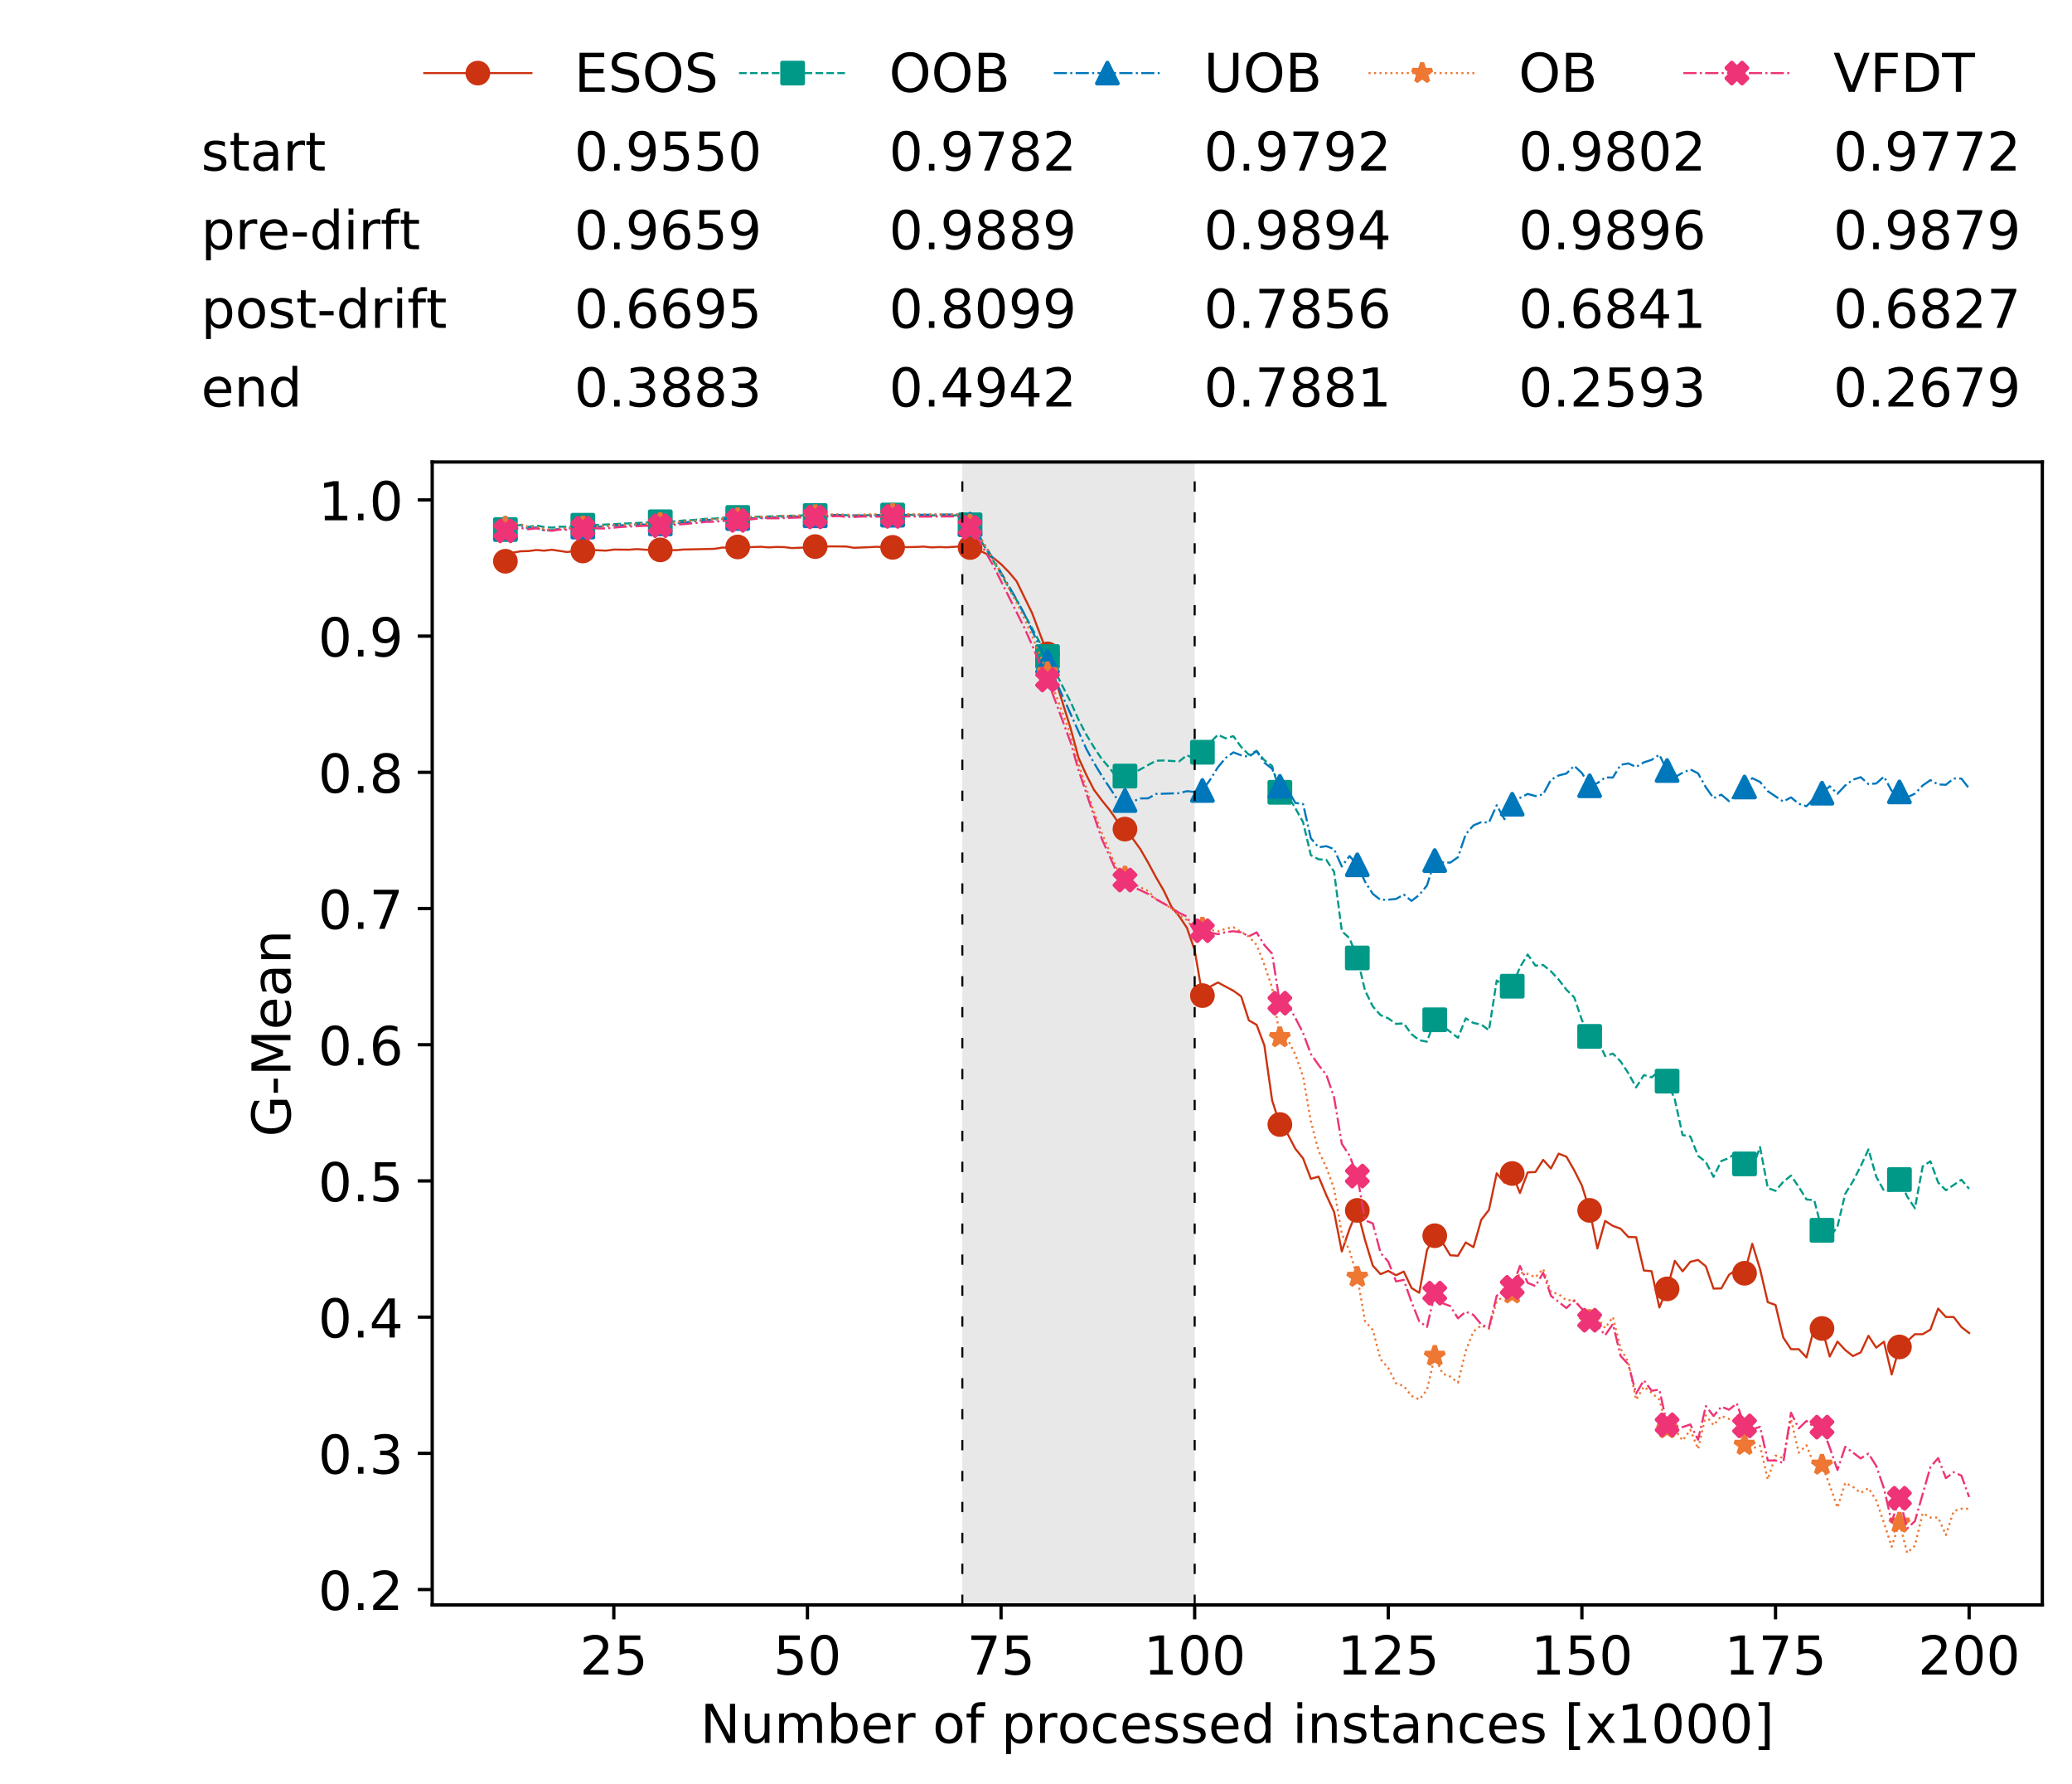 <?xml version="1.0" encoding="utf-8" standalone="no"?>
<!DOCTYPE svg PUBLIC "-//W3C//DTD SVG 1.1//EN"
  "http://www.w3.org/Graphics/SVG/1.1/DTD/svg11.dtd">
<!-- Created with matplotlib (https://matplotlib.org/) -->
<svg height="432.615pt" version="1.1" viewBox="0 0 502.65 432.615" width="502.65pt" xmlns="http://www.w3.org/2000/svg" xmlns:xlink="http://www.w3.org/1999/xlink">
 <defs>
  <style type="text/css">
*{stroke-linecap:butt;stroke-linejoin:round;white-space:pre;}
  </style>
 </defs>
 <g id="figure_1">
  <g id="patch_1">
   <path d="M 0 432.615 
L 502.65 432.615 
L 502.65 0 
L 0 0 
z
" style="fill:#ffffff;"/>
  </g>
  <g id="axes_1">
   <g id="patch_2">
    <path d="M 104.85 389.252 
L 495.45 389.252 
L 495.45 112.052 
L 104.85 112.052 
z
" style="fill:#ffffff;"/>
   </g>
   <g id="patch_3">
    <path clip-path="url(#p201bc66683)" d="M 289.817 389.252 
L 289.817 112.052 
L 233.453 112.052 
L 233.453 389.252 
z
" style="fill:#d3d3d3;opacity:0.5;"/>
   </g>
   <g id="matplotlib.axis_1">
    <g id="xtick_1">
     <g id="line2d_1">
      <defs>
       <path d="M 0 0 
L 0 3.5 
" id="m4b7e987d4f" style="stroke:#000000;stroke-width:0.8;"/>
      </defs>
      <g>
       <use style="stroke:#000000;stroke-width:0.8;" x="148.908" xlink:href="#m4b7e987d4f" y="389.252"/>
      </g>
     </g>
     <g id="text_1">
      <!-- 25 -->
      <defs>
       <path d="M 19.188 8.297 
L 53.609 8.297 
L 53.609 0 
L 7.328 0 
L 7.328 8.297 
Q 12.938 14.109 22.625 23.891 
Q 32.328 33.688 34.812 36.531 
Q 39.547 41.844 41.422 45.531 
Q 43.312 49.219 43.312 52.781 
Q 43.312 58.594 39.234 62.25 
Q 35.156 65.922 28.609 65.922 
Q 23.969 65.922 18.812 64.312 
Q 13.672 62.703 7.812 59.422 
L 7.812 69.391 
Q 13.766 71.781 18.938 73 
Q 24.125 74.219 28.422 74.219 
Q 39.75 74.219 46.484 68.547 
Q 53.219 62.891 53.219 53.422 
Q 53.219 48.922 51.531 44.891 
Q 49.859 40.875 45.406 35.406 
Q 44.188 33.984 37.641 27.219 
Q 31.109 20.453 19.188 8.297 
z
" id="DejaVuSans-50"/>
       <path d="M 10.797 72.906 
L 49.516 72.906 
L 49.516 64.594 
L 19.828 64.594 
L 19.828 46.734 
Q 21.969 47.469 24.109 47.828 
Q 26.266 48.188 28.422 48.188 
Q 40.625 48.188 47.75 41.5 
Q 54.891 34.812 54.891 23.391 
Q 54.891 11.625 47.562 5.094 
Q 40.234 -1.422 26.906 -1.422 
Q 22.312 -1.422 17.547 -0.641 
Q 12.797 0.141 7.719 1.703 
L 7.719 11.625 
Q 12.109 9.234 16.797 8.062 
Q 21.484 6.891 26.703 6.891 
Q 35.156 6.891 40.078 11.328 
Q 45.016 15.766 45.016 23.391 
Q 45.016 31 40.078 35.438 
Q 35.156 39.891 26.703 39.891 
Q 22.75 39.891 18.812 39.016 
Q 14.891 38.141 10.797 36.281 
z
" id="DejaVuSans-53"/>
      </defs>
      <g transform="translate(140.636 406.13)scale(0.13 -0.13)">
       <use xlink:href="#DejaVuSans-50"/>
       <use x="63.623" xlink:href="#DejaVuSans-53"/>
      </g>
     </g>
    </g>
    <g id="xtick_2">
     <g id="line2d_2">
      <g>
       <use style="stroke:#000000;stroke-width:0.8;" x="195.877" xlink:href="#m4b7e987d4f" y="389.252"/>
      </g>
     </g>
     <g id="text_2">
      <!-- 50 -->
      <defs>
       <path d="M 31.781 66.406 
Q 24.172 66.406 20.328 58.906 
Q 16.5 51.422 16.5 36.375 
Q 16.5 21.391 20.328 13.891 
Q 24.172 6.391 31.781 6.391 
Q 39.453 6.391 43.281 13.891 
Q 47.125 21.391 47.125 36.375 
Q 47.125 51.422 43.281 58.906 
Q 39.453 66.406 31.781 66.406 
z
M 31.781 74.219 
Q 44.047 74.219 50.516 64.516 
Q 56.984 54.828 56.984 36.375 
Q 56.984 17.969 50.516 8.266 
Q 44.047 -1.422 31.781 -1.422 
Q 19.531 -1.422 13.062 8.266 
Q 6.594 17.969 6.594 36.375 
Q 6.594 54.828 13.062 64.516 
Q 19.531 74.219 31.781 74.219 
z
" id="DejaVuSans-48"/>
      </defs>
      <g transform="translate(187.606 406.13)scale(0.13 -0.13)">
       <use xlink:href="#DejaVuSans-53"/>
       <use x="63.623" xlink:href="#DejaVuSans-48"/>
      </g>
     </g>
    </g>
    <g id="xtick_3">
     <g id="line2d_3">
      <g>
       <use style="stroke:#000000;stroke-width:0.8;" x="242.847" xlink:href="#m4b7e987d4f" y="389.252"/>
      </g>
     </g>
     <g id="text_3">
      <!-- 75 -->
      <defs>
       <path d="M 8.203 72.906 
L 55.078 72.906 
L 55.078 68.703 
L 28.609 0 
L 18.312 0 
L 43.219 64.594 
L 8.203 64.594 
z
" id="DejaVuSans-55"/>
      </defs>
      <g transform="translate(234.576 406.13)scale(0.13 -0.13)">
       <use xlink:href="#DejaVuSans-55"/>
       <use x="63.623" xlink:href="#DejaVuSans-53"/>
      </g>
     </g>
    </g>
    <g id="xtick_4">
     <g id="line2d_4">
      <g>
       <use style="stroke:#000000;stroke-width:0.8;" x="289.817" xlink:href="#m4b7e987d4f" y="389.252"/>
      </g>
     </g>
     <g id="text_4">
      <!-- 100 -->
      <defs>
       <path d="M 12.406 8.297 
L 28.516 8.297 
L 28.516 63.922 
L 10.984 60.406 
L 10.984 69.391 
L 28.422 72.906 
L 38.281 72.906 
L 38.281 8.297 
L 54.391 8.297 
L 54.391 0 
L 12.406 0 
z
" id="DejaVuSans-49"/>
      </defs>
      <g transform="translate(277.41 406.13)scale(0.13 -0.13)">
       <use xlink:href="#DejaVuSans-49"/>
       <use x="63.623" xlink:href="#DejaVuSans-48"/>
       <use x="127.246" xlink:href="#DejaVuSans-48"/>
      </g>
     </g>
    </g>
    <g id="xtick_5">
     <g id="line2d_5">
      <g>
       <use style="stroke:#000000;stroke-width:0.8;" x="336.786" xlink:href="#m4b7e987d4f" y="389.252"/>
      </g>
     </g>
     <g id="text_5">
      <!-- 125 -->
      <g transform="translate(324.379 406.13)scale(0.13 -0.13)">
       <use xlink:href="#DejaVuSans-49"/>
       <use x="63.623" xlink:href="#DejaVuSans-50"/>
       <use x="127.246" xlink:href="#DejaVuSans-53"/>
      </g>
     </g>
    </g>
    <g id="xtick_6">
     <g id="line2d_6">
      <g>
       <use style="stroke:#000000;stroke-width:0.8;" x="383.756" xlink:href="#m4b7e987d4f" y="389.252"/>
      </g>
     </g>
     <g id="text_6">
      <!-- 150 -->
      <g transform="translate(371.349 406.13)scale(0.13 -0.13)">
       <use xlink:href="#DejaVuSans-49"/>
       <use x="63.623" xlink:href="#DejaVuSans-53"/>
       <use x="127.246" xlink:href="#DejaVuSans-48"/>
      </g>
     </g>
    </g>
    <g id="xtick_7">
     <g id="line2d_7">
      <g>
       <use style="stroke:#000000;stroke-width:0.8;" x="430.726" xlink:href="#m4b7e987d4f" y="389.252"/>
      </g>
     </g>
     <g id="text_7">
      <!-- 175 -->
      <g transform="translate(418.319 406.13)scale(0.13 -0.13)">
       <use xlink:href="#DejaVuSans-49"/>
       <use x="63.623" xlink:href="#DejaVuSans-55"/>
       <use x="127.246" xlink:href="#DejaVuSans-53"/>
      </g>
     </g>
    </g>
    <g id="xtick_8">
     <g id="line2d_8">
      <g>
       <use style="stroke:#000000;stroke-width:0.8;" x="477.695" xlink:href="#m4b7e987d4f" y="389.252"/>
      </g>
     </g>
     <g id="text_8">
      <!-- 200 -->
      <g transform="translate(465.289 406.13)scale(0.13 -0.13)">
       <use xlink:href="#DejaVuSans-50"/>
       <use x="63.623" xlink:href="#DejaVuSans-48"/>
       <use x="127.246" xlink:href="#DejaVuSans-48"/>
      </g>
     </g>
    </g>
    <g id="text_9">
     <!-- Number of processed instances [x1000] -->
     <defs>
      <path d="M 9.812 72.906 
L 23.094 72.906 
L 55.422 11.922 
L 55.422 72.906 
L 64.984 72.906 
L 64.984 0 
L 51.703 0 
L 19.391 60.984 
L 19.391 0 
L 9.812 0 
z
" id="DejaVuSans-78"/>
      <path d="M 8.5 21.578 
L 8.5 54.688 
L 17.484 54.688 
L 17.484 21.922 
Q 17.484 14.156 20.5 10.266 
Q 23.531 6.391 29.594 6.391 
Q 36.859 6.391 41.078 11.031 
Q 45.312 15.672 45.312 23.688 
L 45.312 54.688 
L 54.297 54.688 
L 54.297 0 
L 45.312 0 
L 45.312 8.406 
Q 42.047 3.422 37.719 1 
Q 33.406 -1.422 27.688 -1.422 
Q 18.266 -1.422 13.375 4.438 
Q 8.5 10.297 8.5 21.578 
z
M 31.109 56 
z
" id="DejaVuSans-117"/>
      <path d="M 52 44.188 
Q 55.375 50.25 60.062 53.125 
Q 64.75 56 71.094 56 
Q 79.641 56 84.281 50.016 
Q 88.922 44.047 88.922 33.016 
L 88.922 0 
L 79.891 0 
L 79.891 32.719 
Q 79.891 40.578 77.094 44.375 
Q 74.312 48.188 68.609 48.188 
Q 61.625 48.188 57.562 43.547 
Q 53.516 38.922 53.516 30.906 
L 53.516 0 
L 44.484 0 
L 44.484 32.719 
Q 44.484 40.625 41.703 44.406 
Q 38.922 48.188 33.109 48.188 
Q 26.219 48.188 22.156 43.531 
Q 18.109 38.875 18.109 30.906 
L 18.109 0 
L 9.078 0 
L 9.078 54.688 
L 18.109 54.688 
L 18.109 46.188 
Q 21.188 51.219 25.484 53.609 
Q 29.781 56 35.688 56 
Q 41.656 56 45.828 52.969 
Q 50 49.953 52 44.188 
z
" id="DejaVuSans-109"/>
      <path d="M 48.688 27.297 
Q 48.688 37.203 44.609 42.844 
Q 40.531 48.484 33.406 48.484 
Q 26.266 48.484 22.188 42.844 
Q 18.109 37.203 18.109 27.297 
Q 18.109 17.391 22.188 11.75 
Q 26.266 6.109 33.406 6.109 
Q 40.531 6.109 44.609 11.75 
Q 48.688 17.391 48.688 27.297 
z
M 18.109 46.391 
Q 20.953 51.266 25.266 53.625 
Q 29.594 56 35.594 56 
Q 45.562 56 51.781 48.094 
Q 58.016 40.188 58.016 27.297 
Q 58.016 14.406 51.781 6.484 
Q 45.562 -1.422 35.594 -1.422 
Q 29.594 -1.422 25.266 0.953 
Q 20.953 3.328 18.109 8.203 
L 18.109 0 
L 9.078 0 
L 9.078 75.984 
L 18.109 75.984 
z
" id="DejaVuSans-98"/>
      <path d="M 56.203 29.594 
L 56.203 25.203 
L 14.891 25.203 
Q 15.484 15.922 20.484 11.062 
Q 25.484 6.203 34.422 6.203 
Q 39.594 6.203 44.453 7.469 
Q 49.312 8.734 54.109 11.281 
L 54.109 2.781 
Q 49.266 0.734 44.188 -0.344 
Q 39.109 -1.422 33.891 -1.422 
Q 20.797 -1.422 13.156 6.188 
Q 5.516 13.812 5.516 26.812 
Q 5.516 40.234 12.766 48.109 
Q 20.016 56 32.328 56 
Q 43.359 56 49.781 48.891 
Q 56.203 41.797 56.203 29.594 
z
M 47.219 32.234 
Q 47.125 39.594 43.094 43.984 
Q 39.062 48.391 32.422 48.391 
Q 24.906 48.391 20.391 44.141 
Q 15.875 39.891 15.188 32.172 
z
" id="DejaVuSans-101"/>
      <path d="M 41.109 46.297 
Q 39.594 47.172 37.812 47.578 
Q 36.031 48 33.891 48 
Q 26.266 48 22.188 43.047 
Q 18.109 38.094 18.109 28.812 
L 18.109 0 
L 9.078 0 
L 9.078 54.688 
L 18.109 54.688 
L 18.109 46.188 
Q 20.953 51.172 25.484 53.578 
Q 30.031 56 36.531 56 
Q 37.453 56 38.578 55.875 
Q 39.703 55.766 41.062 55.516 
z
" id="DejaVuSans-114"/>
      <path id="DejaVuSans-32"/>
      <path d="M 30.609 48.391 
Q 23.391 48.391 19.188 42.75 
Q 14.984 37.109 14.984 27.297 
Q 14.984 17.484 19.156 11.844 
Q 23.344 6.203 30.609 6.203 
Q 37.797 6.203 41.984 11.859 
Q 46.188 17.531 46.188 27.297 
Q 46.188 37.016 41.984 42.703 
Q 37.797 48.391 30.609 48.391 
z
M 30.609 56 
Q 42.328 56 49.016 48.375 
Q 55.719 40.766 55.719 27.297 
Q 55.719 13.875 49.016 6.219 
Q 42.328 -1.422 30.609 -1.422 
Q 18.844 -1.422 12.172 6.219 
Q 5.516 13.875 5.516 27.297 
Q 5.516 40.766 12.172 48.375 
Q 18.844 56 30.609 56 
z
" id="DejaVuSans-111"/>
      <path d="M 37.109 75.984 
L 37.109 68.5 
L 28.516 68.5 
Q 23.688 68.5 21.797 66.547 
Q 19.922 64.594 19.922 59.516 
L 19.922 54.688 
L 34.719 54.688 
L 34.719 47.703 
L 19.922 47.703 
L 19.922 0 
L 10.891 0 
L 10.891 47.703 
L 2.297 47.703 
L 2.297 54.688 
L 10.891 54.688 
L 10.891 58.5 
Q 10.891 67.625 15.141 71.797 
Q 19.391 75.984 28.609 75.984 
z
" id="DejaVuSans-102"/>
      <path d="M 18.109 8.203 
L 18.109 -20.797 
L 9.078 -20.797 
L 9.078 54.688 
L 18.109 54.688 
L 18.109 46.391 
Q 20.953 51.266 25.266 53.625 
Q 29.594 56 35.594 56 
Q 45.562 56 51.781 48.094 
Q 58.016 40.188 58.016 27.297 
Q 58.016 14.406 51.781 6.484 
Q 45.562 -1.422 35.594 -1.422 
Q 29.594 -1.422 25.266 0.953 
Q 20.953 3.328 18.109 8.203 
z
M 48.688 27.297 
Q 48.688 37.203 44.609 42.844 
Q 40.531 48.484 33.406 48.484 
Q 26.266 48.484 22.188 42.844 
Q 18.109 37.203 18.109 27.297 
Q 18.109 17.391 22.188 11.75 
Q 26.266 6.109 33.406 6.109 
Q 40.531 6.109 44.609 11.75 
Q 48.688 17.391 48.688 27.297 
z
" id="DejaVuSans-112"/>
      <path d="M 48.781 52.594 
L 48.781 44.188 
Q 44.969 46.297 41.141 47.344 
Q 37.312 48.391 33.406 48.391 
Q 24.656 48.391 19.812 42.844 
Q 14.984 37.312 14.984 27.297 
Q 14.984 17.281 19.812 11.734 
Q 24.656 6.203 33.406 6.203 
Q 37.312 6.203 41.141 7.25 
Q 44.969 8.297 48.781 10.406 
L 48.781 2.094 
Q 45.016 0.344 40.984 -0.531 
Q 36.969 -1.422 32.422 -1.422 
Q 20.062 -1.422 12.781 6.344 
Q 5.516 14.109 5.516 27.297 
Q 5.516 40.672 12.859 48.328 
Q 20.219 56 33.016 56 
Q 37.156 56 41.109 55.141 
Q 45.062 54.297 48.781 52.594 
z
" id="DejaVuSans-99"/>
      <path d="M 44.281 53.078 
L 44.281 44.578 
Q 40.484 46.531 36.375 47.5 
Q 32.281 48.484 27.875 48.484 
Q 21.188 48.484 17.844 46.438 
Q 14.5 44.391 14.5 40.281 
Q 14.5 37.156 16.891 35.375 
Q 19.281 33.594 26.516 31.984 
L 29.594 31.297 
Q 39.156 29.25 43.188 25.516 
Q 47.219 21.781 47.219 15.094 
Q 47.219 7.469 41.188 3.016 
Q 35.156 -1.422 24.609 -1.422 
Q 20.219 -1.422 15.453 -0.562 
Q 10.688 0.297 5.422 2 
L 5.422 11.281 
Q 10.406 8.688 15.234 7.391 
Q 20.062 6.109 24.812 6.109 
Q 31.156 6.109 34.562 8.281 
Q 37.984 10.453 37.984 14.406 
Q 37.984 18.062 35.516 20.016 
Q 33.062 21.969 24.703 23.781 
L 21.578 24.516 
Q 13.234 26.266 9.516 29.906 
Q 5.812 33.547 5.812 39.891 
Q 5.812 47.609 11.281 51.797 
Q 16.75 56 26.812 56 
Q 31.781 56 36.172 55.266 
Q 40.578 54.547 44.281 53.078 
z
" id="DejaVuSans-115"/>
      <path d="M 45.406 46.391 
L 45.406 75.984 
L 54.391 75.984 
L 54.391 0 
L 45.406 0 
L 45.406 8.203 
Q 42.578 3.328 38.25 0.953 
Q 33.938 -1.422 27.875 -1.422 
Q 17.969 -1.422 11.734 6.484 
Q 5.516 14.406 5.516 27.297 
Q 5.516 40.188 11.734 48.094 
Q 17.969 56 27.875 56 
Q 33.938 56 38.25 53.625 
Q 42.578 51.266 45.406 46.391 
z
M 14.797 27.297 
Q 14.797 17.391 18.875 11.75 
Q 22.953 6.109 30.078 6.109 
Q 37.203 6.109 41.297 11.75 
Q 45.406 17.391 45.406 27.297 
Q 45.406 37.203 41.297 42.844 
Q 37.203 48.484 30.078 48.484 
Q 22.953 48.484 18.875 42.844 
Q 14.797 37.203 14.797 27.297 
z
" id="DejaVuSans-100"/>
      <path d="M 9.422 54.688 
L 18.406 54.688 
L 18.406 0 
L 9.422 0 
z
M 9.422 75.984 
L 18.406 75.984 
L 18.406 64.594 
L 9.422 64.594 
z
" id="DejaVuSans-105"/>
      <path d="M 54.891 33.016 
L 54.891 0 
L 45.906 0 
L 45.906 32.719 
Q 45.906 40.484 42.875 44.328 
Q 39.844 48.188 33.797 48.188 
Q 26.516 48.188 22.312 43.547 
Q 18.109 38.922 18.109 30.906 
L 18.109 0 
L 9.078 0 
L 9.078 54.688 
L 18.109 54.688 
L 18.109 46.188 
Q 21.344 51.125 25.703 53.562 
Q 30.078 56 35.797 56 
Q 45.219 56 50.047 50.172 
Q 54.891 44.344 54.891 33.016 
z
" id="DejaVuSans-110"/>
      <path d="M 18.312 70.219 
L 18.312 54.688 
L 36.812 54.688 
L 36.812 47.703 
L 18.312 47.703 
L 18.312 18.016 
Q 18.312 11.328 20.141 9.422 
Q 21.969 7.516 27.594 7.516 
L 36.812 7.516 
L 36.812 0 
L 27.594 0 
Q 17.188 0 13.234 3.875 
Q 9.281 7.766 9.281 18.016 
L 9.281 47.703 
L 2.688 47.703 
L 2.688 54.688 
L 9.281 54.688 
L 9.281 70.219 
z
" id="DejaVuSans-116"/>
      <path d="M 34.281 27.484 
Q 23.391 27.484 19.188 25 
Q 14.984 22.516 14.984 16.5 
Q 14.984 11.719 18.141 8.906 
Q 21.297 6.109 26.703 6.109 
Q 34.188 6.109 38.703 11.406 
Q 43.219 16.703 43.219 25.484 
L 43.219 27.484 
z
M 52.203 31.203 
L 52.203 0 
L 43.219 0 
L 43.219 8.297 
Q 40.141 3.328 35.547 0.953 
Q 30.953 -1.422 24.312 -1.422 
Q 15.922 -1.422 10.953 3.297 
Q 6 8.016 6 15.922 
Q 6 25.141 12.172 29.828 
Q 18.359 34.516 30.609 34.516 
L 43.219 34.516 
L 43.219 35.406 
Q 43.219 41.609 39.141 45 
Q 35.062 48.391 27.688 48.391 
Q 23 48.391 18.547 47.266 
Q 14.109 46.141 10.016 43.891 
L 10.016 52.203 
Q 14.938 54.109 19.578 55.047 
Q 24.219 56 28.609 56 
Q 40.484 56 46.344 49.844 
Q 52.203 43.703 52.203 31.203 
z
" id="DejaVuSans-97"/>
      <path d="M 8.594 75.984 
L 29.297 75.984 
L 29.297 69 
L 17.578 69 
L 17.578 -6.203 
L 29.297 -6.203 
L 29.297 -13.188 
L 8.594 -13.188 
z
" id="DejaVuSans-91"/>
      <path d="M 54.891 54.688 
L 35.109 28.078 
L 55.906 0 
L 45.312 0 
L 29.391 21.484 
L 13.484 0 
L 2.875 0 
L 24.125 28.609 
L 4.688 54.688 
L 15.281 54.688 
L 29.781 35.203 
L 44.281 54.688 
z
" id="DejaVuSans-120"/>
      <path d="M 30.422 75.984 
L 30.422 -13.188 
L 9.719 -13.188 
L 9.719 -6.203 
L 21.391 -6.203 
L 21.391 69 
L 9.719 69 
L 9.719 75.984 
z
" id="DejaVuSans-93"/>
     </defs>
     <g transform="translate(169.881 422.711)scale(0.13 -0.13)">
      <use xlink:href="#DejaVuSans-78"/>
      <use x="74.805" xlink:href="#DejaVuSans-117"/>
      <use x="138.184" xlink:href="#DejaVuSans-109"/>
      <use x="235.596" xlink:href="#DejaVuSans-98"/>
      <use x="299.072" xlink:href="#DejaVuSans-101"/>
      <use x="360.596" xlink:href="#DejaVuSans-114"/>
      <use x="401.709" xlink:href="#DejaVuSans-32"/>
      <use x="433.496" xlink:href="#DejaVuSans-111"/>
      <use x="494.678" xlink:href="#DejaVuSans-102"/>
      <use x="529.883" xlink:href="#DejaVuSans-32"/>
      <use x="561.67" xlink:href="#DejaVuSans-112"/>
      <use x="625.146" xlink:href="#DejaVuSans-114"/>
      <use x="666.229" xlink:href="#DejaVuSans-111"/>
      <use x="727.41" xlink:href="#DejaVuSans-99"/>
      <use x="782.391" xlink:href="#DejaVuSans-101"/>
      <use x="843.914" xlink:href="#DejaVuSans-115"/>
      <use x="896.014" xlink:href="#DejaVuSans-115"/>
      <use x="948.113" xlink:href="#DejaVuSans-101"/>
      <use x="1009.637" xlink:href="#DejaVuSans-100"/>
      <use x="1073.113" xlink:href="#DejaVuSans-32"/>
      <use x="1104.9" xlink:href="#DejaVuSans-105"/>
      <use x="1132.684" xlink:href="#DejaVuSans-110"/>
      <use x="1196.062" xlink:href="#DejaVuSans-115"/>
      <use x="1248.162" xlink:href="#DejaVuSans-116"/>
      <use x="1287.371" xlink:href="#DejaVuSans-97"/>
      <use x="1348.65" xlink:href="#DejaVuSans-110"/>
      <use x="1412.029" xlink:href="#DejaVuSans-99"/>
      <use x="1467.01" xlink:href="#DejaVuSans-101"/>
      <use x="1528.533" xlink:href="#DejaVuSans-115"/>
      <use x="1580.633" xlink:href="#DejaVuSans-32"/>
      <use x="1612.42" xlink:href="#DejaVuSans-91"/>
      <use x="1651.434" xlink:href="#DejaVuSans-120"/>
      <use x="1710.613" xlink:href="#DejaVuSans-49"/>
      <use x="1774.236" xlink:href="#DejaVuSans-48"/>
      <use x="1837.859" xlink:href="#DejaVuSans-48"/>
      <use x="1901.482" xlink:href="#DejaVuSans-48"/>
      <use x="1965.105" xlink:href="#DejaVuSans-93"/>
     </g>
    </g>
   </g>
   <g id="matplotlib.axis_2">
    <g id="ytick_1">
     <g id="line2d_9">
      <defs>
       <path d="M 0 0 
L -3.5 0 
" id="m29517ef823" style="stroke:#000000;stroke-width:0.8;"/>
      </defs>
      <g>
       <use style="stroke:#000000;stroke-width:0.8;" x="104.85" xlink:href="#m29517ef823" y="385.518"/>
      </g>
     </g>
     <g id="text_10">
      <!-- 0.2 -->
      <defs>
       <path d="M 10.688 12.406 
L 21 12.406 
L 21 0 
L 10.688 0 
z
" id="DejaVuSans-46"/>
      </defs>
      <g transform="translate(77.176 390.457)scale(0.13 -0.13)">
       <use xlink:href="#DejaVuSans-48"/>
       <use x="63.623" xlink:href="#DejaVuSans-46"/>
       <use x="95.41" xlink:href="#DejaVuSans-50"/>
      </g>
     </g>
    </g>
    <g id="ytick_2">
     <g id="line2d_10">
      <g>
       <use style="stroke:#000000;stroke-width:0.8;" x="104.85" xlink:href="#m29517ef823" y="352.484"/>
      </g>
     </g>
     <g id="text_11">
      <!-- 0.3 -->
      <defs>
       <path d="M 40.578 39.312 
Q 47.656 37.797 51.625 33 
Q 55.609 28.219 55.609 21.188 
Q 55.609 10.406 48.188 4.484 
Q 40.766 -1.422 27.094 -1.422 
Q 22.516 -1.422 17.656 -0.516 
Q 12.797 0.391 7.625 2.203 
L 7.625 11.719 
Q 11.719 9.328 16.594 8.109 
Q 21.484 6.891 26.812 6.891 
Q 36.078 6.891 40.938 10.547 
Q 45.797 14.203 45.797 21.188 
Q 45.797 27.641 41.281 31.266 
Q 36.766 34.906 28.719 34.906 
L 20.219 34.906 
L 20.219 43.016 
L 29.109 43.016 
Q 36.375 43.016 40.234 45.922 
Q 44.094 48.828 44.094 54.297 
Q 44.094 59.906 40.109 62.906 
Q 36.141 65.922 28.719 65.922 
Q 24.656 65.922 20.016 65.031 
Q 15.375 64.156 9.812 62.312 
L 9.812 71.094 
Q 15.438 72.656 20.344 73.438 
Q 25.25 74.219 29.594 74.219 
Q 40.828 74.219 47.359 69.109 
Q 53.906 64.016 53.906 55.328 
Q 53.906 49.266 50.438 45.094 
Q 46.969 40.922 40.578 39.312 
z
" id="DejaVuSans-51"/>
      </defs>
      <g transform="translate(77.176 357.423)scale(0.13 -0.13)">
       <use xlink:href="#DejaVuSans-48"/>
       <use x="63.623" xlink:href="#DejaVuSans-46"/>
       <use x="95.41" xlink:href="#DejaVuSans-51"/>
      </g>
     </g>
    </g>
    <g id="ytick_3">
     <g id="line2d_11">
      <g>
       <use style="stroke:#000000;stroke-width:0.8;" x="104.85" xlink:href="#m29517ef823" y="319.45"/>
      </g>
     </g>
     <g id="text_12">
      <!-- 0.4 -->
      <defs>
       <path d="M 37.797 64.312 
L 12.891 25.391 
L 37.797 25.391 
z
M 35.203 72.906 
L 47.609 72.906 
L 47.609 25.391 
L 58.016 25.391 
L 58.016 17.188 
L 47.609 17.188 
L 47.609 0 
L 37.797 0 
L 37.797 17.188 
L 4.891 17.188 
L 4.891 26.703 
z
" id="DejaVuSans-52"/>
      </defs>
      <g transform="translate(77.176 324.389)scale(0.13 -0.13)">
       <use xlink:href="#DejaVuSans-48"/>
       <use x="63.623" xlink:href="#DejaVuSans-46"/>
       <use x="95.41" xlink:href="#DejaVuSans-52"/>
      </g>
     </g>
    </g>
    <g id="ytick_4">
     <g id="line2d_12">
      <g>
       <use style="stroke:#000000;stroke-width:0.8;" x="104.85" xlink:href="#m29517ef823" y="286.416"/>
      </g>
     </g>
     <g id="text_13">
      <!-- 0.5 -->
      <g transform="translate(77.176 291.355)scale(0.13 -0.13)">
       <use xlink:href="#DejaVuSans-48"/>
       <use x="63.623" xlink:href="#DejaVuSans-46"/>
       <use x="95.41" xlink:href="#DejaVuSans-53"/>
      </g>
     </g>
    </g>
    <g id="ytick_5">
     <g id="line2d_13">
      <g>
       <use style="stroke:#000000;stroke-width:0.8;" x="104.85" xlink:href="#m29517ef823" y="253.381"/>
      </g>
     </g>
     <g id="text_14">
      <!-- 0.6 -->
      <defs>
       <path d="M 33.016 40.375 
Q 26.375 40.375 22.484 35.828 
Q 18.609 31.297 18.609 23.391 
Q 18.609 15.531 22.484 10.953 
Q 26.375 6.391 33.016 6.391 
Q 39.656 6.391 43.531 10.953 
Q 47.406 15.531 47.406 23.391 
Q 47.406 31.297 43.531 35.828 
Q 39.656 40.375 33.016 40.375 
z
M 52.594 71.297 
L 52.594 62.312 
Q 48.875 64.062 45.094 64.984 
Q 41.312 65.922 37.594 65.922 
Q 27.828 65.922 22.672 59.328 
Q 17.531 52.734 16.797 39.406 
Q 19.672 43.656 24.016 45.922 
Q 28.375 48.188 33.594 48.188 
Q 44.578 48.188 50.953 41.516 
Q 57.328 34.859 57.328 23.391 
Q 57.328 12.156 50.688 5.359 
Q 44.047 -1.422 33.016 -1.422 
Q 20.359 -1.422 13.672 8.266 
Q 6.984 17.969 6.984 36.375 
Q 6.984 53.656 15.188 63.938 
Q 23.391 74.219 37.203 74.219 
Q 40.922 74.219 44.703 73.484 
Q 48.484 72.75 52.594 71.297 
z
" id="DejaVuSans-54"/>
      </defs>
      <g transform="translate(77.176 258.32)scale(0.13 -0.13)">
       <use xlink:href="#DejaVuSans-48"/>
       <use x="63.623" xlink:href="#DejaVuSans-46"/>
       <use x="95.41" xlink:href="#DejaVuSans-54"/>
      </g>
     </g>
    </g>
    <g id="ytick_6">
     <g id="line2d_14">
      <g>
       <use style="stroke:#000000;stroke-width:0.8;" x="104.85" xlink:href="#m29517ef823" y="220.347"/>
      </g>
     </g>
     <g id="text_15">
      <!-- 0.7 -->
      <g transform="translate(77.176 225.286)scale(0.13 -0.13)">
       <use xlink:href="#DejaVuSans-48"/>
       <use x="63.623" xlink:href="#DejaVuSans-46"/>
       <use x="95.41" xlink:href="#DejaVuSans-55"/>
      </g>
     </g>
    </g>
    <g id="ytick_7">
     <g id="line2d_15">
      <g>
       <use style="stroke:#000000;stroke-width:0.8;" x="104.85" xlink:href="#m29517ef823" y="187.313"/>
      </g>
     </g>
     <g id="text_16">
      <!-- 0.8 -->
      <defs>
       <path d="M 31.781 34.625 
Q 24.75 34.625 20.719 30.859 
Q 16.703 27.094 16.703 20.516 
Q 16.703 13.922 20.719 10.156 
Q 24.75 6.391 31.781 6.391 
Q 38.812 6.391 42.859 10.172 
Q 46.922 13.969 46.922 20.516 
Q 46.922 27.094 42.891 30.859 
Q 38.875 34.625 31.781 34.625 
z
M 21.922 38.812 
Q 15.578 40.375 12.031 44.719 
Q 8.5 49.078 8.5 55.328 
Q 8.5 64.062 14.719 69.141 
Q 20.953 74.219 31.781 74.219 
Q 42.672 74.219 48.875 69.141 
Q 55.078 64.062 55.078 55.328 
Q 55.078 49.078 51.531 44.719 
Q 48 40.375 41.703 38.812 
Q 48.828 37.156 52.797 32.312 
Q 56.781 27.484 56.781 20.516 
Q 56.781 9.906 50.312 4.234 
Q 43.844 -1.422 31.781 -1.422 
Q 19.734 -1.422 13.25 4.234 
Q 6.781 9.906 6.781 20.516 
Q 6.781 27.484 10.781 32.312 
Q 14.797 37.156 21.922 38.812 
z
M 18.312 54.391 
Q 18.312 48.734 21.844 45.562 
Q 25.391 42.391 31.781 42.391 
Q 38.141 42.391 41.719 45.562 
Q 45.312 48.734 45.312 54.391 
Q 45.312 60.062 41.719 63.234 
Q 38.141 66.406 31.781 66.406 
Q 25.391 66.406 21.844 63.234 
Q 18.312 60.062 18.312 54.391 
z
" id="DejaVuSans-56"/>
      </defs>
      <g transform="translate(77.176 192.252)scale(0.13 -0.13)">
       <use xlink:href="#DejaVuSans-48"/>
       <use x="63.623" xlink:href="#DejaVuSans-46"/>
       <use x="95.41" xlink:href="#DejaVuSans-56"/>
      </g>
     </g>
    </g>
    <g id="ytick_8">
     <g id="line2d_16">
      <g>
       <use style="stroke:#000000;stroke-width:0.8;" x="104.85" xlink:href="#m29517ef823" y="154.279"/>
      </g>
     </g>
     <g id="text_17">
      <!-- 0.9 -->
      <defs>
       <path d="M 10.984 1.516 
L 10.984 10.5 
Q 14.703 8.734 18.5 7.812 
Q 22.312 6.891 25.984 6.891 
Q 35.75 6.891 40.891 13.453 
Q 46.047 20.016 46.781 33.406 
Q 43.953 29.203 39.594 26.953 
Q 35.25 24.703 29.984 24.703 
Q 19.047 24.703 12.672 31.312 
Q 6.297 37.938 6.297 49.422 
Q 6.297 60.641 12.938 67.422 
Q 19.578 74.219 30.609 74.219 
Q 43.266 74.219 49.922 64.516 
Q 56.594 54.828 56.594 36.375 
Q 56.594 19.141 48.406 8.859 
Q 40.234 -1.422 26.422 -1.422 
Q 22.703 -1.422 18.891 -0.688 
Q 15.094 0.047 10.984 1.516 
z
M 30.609 32.422 
Q 37.25 32.422 41.125 36.953 
Q 45.016 41.5 45.016 49.422 
Q 45.016 57.281 41.125 61.844 
Q 37.25 66.406 30.609 66.406 
Q 23.969 66.406 20.094 61.844 
Q 16.219 57.281 16.219 49.422 
Q 16.219 41.5 20.094 36.953 
Q 23.969 32.422 30.609 32.422 
z
" id="DejaVuSans-57"/>
      </defs>
      <g transform="translate(77.176 159.218)scale(0.13 -0.13)">
       <use xlink:href="#DejaVuSans-48"/>
       <use x="63.623" xlink:href="#DejaVuSans-46"/>
       <use x="95.41" xlink:href="#DejaVuSans-57"/>
      </g>
     </g>
    </g>
    <g id="ytick_9">
     <g id="line2d_17">
      <g>
       <use style="stroke:#000000;stroke-width:0.8;" x="104.85" xlink:href="#m29517ef823" y="121.245"/>
      </g>
     </g>
     <g id="text_18">
      <!-- 1.0 -->
      <g transform="translate(77.176 126.184)scale(0.13 -0.13)">
       <use xlink:href="#DejaVuSans-49"/>
       <use x="63.623" xlink:href="#DejaVuSans-46"/>
       <use x="95.41" xlink:href="#DejaVuSans-48"/>
      </g>
     </g>
    </g>
    <g id="text_19">
     <!-- G-Mean -->
     <defs>
      <path d="M 59.516 10.406 
L 59.516 29.984 
L 43.406 29.984 
L 43.406 38.094 
L 69.281 38.094 
L 69.281 6.781 
Q 63.578 2.734 56.688 0.656 
Q 49.812 -1.422 42 -1.422 
Q 24.906 -1.422 15.25 8.562 
Q 5.609 18.562 5.609 36.375 
Q 5.609 54.25 15.25 64.234 
Q 24.906 74.219 42 74.219 
Q 49.125 74.219 55.547 72.453 
Q 61.969 70.703 67.391 67.281 
L 67.391 56.781 
Q 61.922 61.422 55.766 63.766 
Q 49.609 66.109 42.828 66.109 
Q 29.438 66.109 22.719 58.641 
Q 16.016 51.172 16.016 36.375 
Q 16.016 21.625 22.719 14.156 
Q 29.438 6.688 42.828 6.688 
Q 48.047 6.688 52.141 7.594 
Q 56.25 8.5 59.516 10.406 
z
" id="DejaVuSans-71"/>
      <path d="M 4.891 31.391 
L 31.203 31.391 
L 31.203 23.391 
L 4.891 23.391 
z
" id="DejaVuSans-45"/>
      <path d="M 9.812 72.906 
L 24.516 72.906 
L 43.109 23.297 
L 61.812 72.906 
L 76.516 72.906 
L 76.516 0 
L 66.891 0 
L 66.891 64.016 
L 48.094 14.016 
L 38.188 14.016 
L 19.391 64.016 
L 19.391 0 
L 9.812 0 
z
" id="DejaVuSans-77"/>
     </defs>
     <g transform="translate(70.472 275.744)rotate(-90)scale(0.13 -0.13)">
      <use xlink:href="#DejaVuSans-71"/>
      <use x="77.49" xlink:href="#DejaVuSans-45"/>
      <use x="113.574" xlink:href="#DejaVuSans-77"/>
      <use x="199.854" xlink:href="#DejaVuSans-101"/>
      <use x="261.377" xlink:href="#DejaVuSans-97"/>
      <use x="322.656" xlink:href="#DejaVuSans-110"/>
     </g>
    </g>
   </g>
   <g id="line2d_18"/>
   <g id="line2d_19"/>
   <g id="line2d_20"/>
   <g id="line2d_21"/>
   <g id="line2d_22"/>
   <g id="line2d_23">
    <path clip-path="url(#p201bc66683)" d="M 122.605 136.125 
L 124.483 134.022 
L 126.362 133.699 
L 128.241 133.652 
L 130.12 133.397 
L 131.998 133.553 
L 133.877 133.333 
L 137.635 133.895 
L 139.514 133.592 
L 141.392 133.628 
L 143.271 133.377 
L 147.029 133.55 
L 148.908 133.293 
L 152.665 133.32 
L 154.544 133.175 
L 158.302 133.454 
L 160.18 133.36 
L 163.938 133.439 
L 165.817 133.277 
L 173.332 133.117 
L 175.211 132.801 
L 177.089 132.84 
L 178.968 132.654 
L 180.847 132.738 
L 184.605 132.613 
L 186.483 132.763 
L 188.362 132.656 
L 190.241 132.692 
L 192.12 132.925 
L 201.514 132.51 
L 205.271 132.546 
L 207.15 132.858 
L 210.908 132.707 
L 212.786 132.61 
L 214.665 132.757 
L 222.18 132.663 
L 224.059 132.566 
L 225.938 132.763 
L 227.817 132.673 
L 229.695 132.731 
L 233.453 132.501 
L 235.332 132.788 
L 237.211 133.318 
L 239.089 134.225 
L 240.968 135.298 
L 242.847 136.822 
L 244.726 138.735 
L 246.605 140.959 
L 250.362 148.659 
L 254.12 158.594 
L 257.877 170.756 
L 259.756 176.772 
L 261.635 183.758 
L 263.514 187.905 
L 265.392 191.564 
L 267.271 194.074 
L 269.15 196.398 
L 271.029 199.095 
L 272.908 201.086 
L 274.786 203.382 
L 276.665 205.987 
L 278.544 209.255 
L 280.423 212.751 
L 282.302 215.976 
L 284.18 219.884 
L 286.059 222.212 
L 287.938 225.035 
L 289.817 230.435 
L 291.695 241.464 
L 293.574 239.293 
L 295.453 238.281 
L 299.211 240.295 
L 301.089 241.639 
L 302.968 247.485 
L 304.847 248.555 
L 306.726 253.559 
L 308.605 266.87 
L 310.483 272.734 
L 312.362 275.013 
L 314.241 278.619 
L 316.12 280.951 
L 317.998 285.897 
L 319.877 285.369 
L 321.756 289.869 
L 323.635 293.912 
L 325.514 303.523 
L 327.392 298.028 
L 329.271 293.565 
L 331.15 300.77 
L 333.029 306.957 
L 334.908 309.033 
L 336.786 308.234 
L 338.665 309.286 
L 340.544 308.398 
L 342.423 312.375 
L 344.302 313.556 
L 346.18 303.182 
L 348.059 299.704 
L 349.938 301.356 
L 351.817 304.448 
L 353.695 304.559 
L 355.574 301.343 
L 357.453 302.486 
L 359.332 295.864 
L 361.211 293.433 
L 363.089 284.566 
L 364.968 286.819 
L 366.847 284.609 
L 368.726 289.349 
L 370.605 284.35 
L 372.483 284.257 
L 374.362 281.306 
L 376.241 283.391 
L 378.12 279.801 
L 379.998 280.536 
L 381.877 283.799 
L 383.756 287.54 
L 385.635 293.561 
L 387.514 302.794 
L 389.392 296.109 
L 391.271 297.32 
L 393.15 298.004 
L 395.029 300.023 
L 396.908 300.061 
L 398.786 308.138 
L 400.665 308.312 
L 402.544 317.114 
L 404.423 312.602 
L 406.302 305.799 
L 408.18 308.339 
L 410.059 306.028 
L 411.938 305.575 
L 413.817 307.131 
L 415.695 312.528 
L 417.574 312.483 
L 419.453 309.179 
L 421.332 307.859 
L 423.211 308.81 
L 425.089 301.645 
L 426.968 307.776 
L 428.847 315.828 
L 430.726 316.502 
L 432.605 324.4 
L 434.483 327.226 
L 436.362 327.226 
L 438.241 329.223 
L 440.12 322.071 
L 441.998 322.2 
L 443.877 329.004 
L 445.756 325.385 
L 447.635 327.428 
L 449.514 328.892 
L 451.392 328.004 
L 453.271 323.973 
L 455.15 326.856 
L 457.029 325.406 
L 458.908 333.359 
L 460.786 326.68 
L 462.665 325.286 
L 464.544 323.591 
L 466.423 323.591 
L 468.302 322.475 
L 470.18 317.367 
L 472.059 319.416 
L 473.938 319.416 
L 475.817 321.852 
L 477.695 323.304 
L 477.695 323.304 
" style="fill:none;stroke:#cc3311;stroke-linecap:square;stroke-width:0.5;"/>
    <defs>
     <path d="M 0 2.5 
C 0.663 2.5 1.299 2.237 1.768 1.768 
C 2.237 1.299 2.5 0.663 2.5 0 
C 2.5 -0.663 2.237 -1.299 1.768 -1.768 
C 1.299 -2.237 0.663 -2.5 0 -2.5 
C -0.663 -2.5 -1.299 -2.237 -1.768 -1.768 
C -2.237 -1.299 -2.5 -0.663 -2.5 0 
C -2.5 0.663 -2.237 1.299 -1.768 1.768 
C -1.299 2.237 -0.663 2.5 0 2.5 
z
" id="mdf7bb3dcdf" style="stroke:#cc3311;"/>
    </defs>
    <g clip-path="url(#p201bc66683)">
     <use style="fill:#cc3311;stroke:#cc3311;" x="122.605" xlink:href="#mdf7bb3dcdf" y="136.125"/>
     <use style="fill:#cc3311;stroke:#cc3311;" x="141.392" xlink:href="#mdf7bb3dcdf" y="133.628"/>
     <use style="fill:#cc3311;stroke:#cc3311;" x="160.18" xlink:href="#mdf7bb3dcdf" y="133.36"/>
     <use style="fill:#cc3311;stroke:#cc3311;" x="178.968" xlink:href="#mdf7bb3dcdf" y="132.654"/>
     <use style="fill:#cc3311;stroke:#cc3311;" x="197.756" xlink:href="#mdf7bb3dcdf" y="132.57"/>
     <use style="fill:#cc3311;stroke:#cc3311;" x="216.544" xlink:href="#mdf7bb3dcdf" y="132.75"/>
     <use style="fill:#cc3311;stroke:#cc3311;" x="235.332" xlink:href="#mdf7bb3dcdf" y="132.788"/>
     <use style="fill:#cc3311;stroke:#cc3311;" x="254.12" xlink:href="#mdf7bb3dcdf" y="158.594"/>
     <use style="fill:#cc3311;stroke:#cc3311;" x="272.908" xlink:href="#mdf7bb3dcdf" y="201.086"/>
     <use style="fill:#cc3311;stroke:#cc3311;" x="291.695" xlink:href="#mdf7bb3dcdf" y="241.464"/>
     <use style="fill:#cc3311;stroke:#cc3311;" x="310.483" xlink:href="#mdf7bb3dcdf" y="272.734"/>
     <use style="fill:#cc3311;stroke:#cc3311;" x="329.271" xlink:href="#mdf7bb3dcdf" y="293.565"/>
     <use style="fill:#cc3311;stroke:#cc3311;" x="348.059" xlink:href="#mdf7bb3dcdf" y="299.704"/>
     <use style="fill:#cc3311;stroke:#cc3311;" x="366.847" xlink:href="#mdf7bb3dcdf" y="284.609"/>
     <use style="fill:#cc3311;stroke:#cc3311;" x="385.635" xlink:href="#mdf7bb3dcdf" y="293.561"/>
     <use style="fill:#cc3311;stroke:#cc3311;" x="404.423" xlink:href="#mdf7bb3dcdf" y="312.602"/>
     <use style="fill:#cc3311;stroke:#cc3311;" x="423.211" xlink:href="#mdf7bb3dcdf" y="308.81"/>
     <use style="fill:#cc3311;stroke:#cc3311;" x="441.998" xlink:href="#mdf7bb3dcdf" y="322.2"/>
     <use style="fill:#cc3311;stroke:#cc3311;" x="460.786" xlink:href="#mdf7bb3dcdf" y="326.68"/>
    </g>
   </g>
   <g id="line2d_24"/>
   <g id="line2d_25"/>
   <g id="line2d_26"/>
   <g id="line2d_27"/>
   <g id="line2d_28">
    <path clip-path="url(#p201bc66683)" d="M 122.605 128.44 
L 124.483 127.747 
L 126.362 127.273 
L 128.241 127.775 
L 130.12 127.467 
L 131.998 127.811 
L 133.877 127.967 
L 135.756 127.733 
L 137.635 127.781 
L 139.514 127.511 
L 143.271 127.238 
L 145.15 127.303 
L 162.059 126.458 
L 163.938 126.451 
L 165.817 126.227 
L 167.695 126.162 
L 171.453 125.818 
L 173.332 125.771 
L 175.211 125.557 
L 182.726 125.363 
L 186.483 125.242 
L 195.877 124.978 
L 197.756 125.024 
L 203.392 124.877 
L 207.15 125.035 
L 210.908 124.955 
L 212.786 124.909 
L 214.665 124.987 
L 220.302 124.848 
L 229.695 125.068 
L 233.453 124.924 
L 235.332 127.283 
L 237.211 129.918 
L 240.968 136.024 
L 244.726 142.535 
L 246.605 145.526 
L 254.12 159.235 
L 257.877 166.644 
L 259.756 170.289 
L 261.635 174.529 
L 263.514 178.143 
L 265.392 181.252 
L 267.271 184.079 
L 269.15 186.236 
L 271.029 188.707 
L 272.908 188.222 
L 274.786 187.621 
L 280.423 184.504 
L 282.302 184.442 
L 286.059 184.667 
L 287.938 183.158 
L 289.817 184.044 
L 291.695 182.445 
L 293.574 180.102 
L 295.453 178.21 
L 297.332 179.064 
L 299.211 178.549 
L 301.089 181.15 
L 302.968 183.058 
L 304.847 182.117 
L 306.726 184.37 
L 308.605 185.776 
L 310.483 192.157 
L 312.362 192.956 
L 314.241 196.014 
L 316.12 199.421 
L 317.998 207.419 
L 319.877 208.406 
L 321.756 208.55 
L 323.635 211.432 
L 325.514 225.824 
L 327.392 227.57 
L 329.271 232.338 
L 331.15 240.247 
L 333.029 244.083 
L 334.908 246.197 
L 336.786 246.983 
L 338.665 248.323 
L 340.544 248.204 
L 342.423 250.811 
L 344.302 252.284 
L 346.18 252.633 
L 348.059 247.336 
L 353.695 251.71 
L 355.574 246.999 
L 357.453 248.112 
L 359.332 248.478 
L 361.211 249.88 
L 363.089 237.803 
L 364.968 238.99 
L 366.847 239.192 
L 368.726 234.612 
L 370.605 231.498 
L 372.483 234.197 
L 374.362 234.044 
L 376.241 235.577 
L 378.12 237.592 
L 379.998 240.035 
L 381.877 241.86 
L 383.756 247.401 
L 385.635 251.359 
L 387.514 251.991 
L 389.392 256.136 
L 391.271 255.534 
L 393.15 257.438 
L 395.029 260.299 
L 396.908 263.723 
L 398.786 260.747 
L 400.665 261.287 
L 402.544 259.765 
L 404.423 262.207 
L 406.302 266.689 
L 408.18 275.286 
L 410.059 275.635 
L 411.938 280.327 
L 413.817 281.82 
L 415.695 285.434 
L 417.574 281.586 
L 419.453 280.874 
L 421.332 279.341 
L 423.211 282.282 
L 425.089 283.458 
L 426.968 278.193 
L 428.847 288.123 
L 430.726 288.824 
L 432.605 286.629 
L 434.483 285.126 
L 436.362 287.867 
L 438.241 290.91 
L 440.12 291.08 
L 441.998 298.384 
L 443.877 300.201 
L 445.756 297.451 
L 447.635 289.532 
L 449.514 286.505 
L 451.392 282.834 
L 453.271 278.772 
L 455.15 285.357 
L 457.029 288.796 
L 458.908 288.8 
L 460.786 286.087 
L 462.665 290.206 
L 464.544 293.04 
L 466.423 282.885 
L 468.302 281.65 
L 470.18 286.791 
L 472.059 288.677 
L 475.817 286.128 
L 477.695 288.326 
L 477.695 288.326 
" style="fill:none;stroke:#009988;stroke-dasharray:1.85,0.8;stroke-dashoffset:0;stroke-width:0.5;"/>
    <defs>
     <path d="M -2.5 2.5 
L 2.5 2.5 
L 2.5 -2.5 
L -2.5 -2.5 
z
" id="m4f617d91c1" style="stroke:#009988;stroke-linejoin:miter;"/>
    </defs>
    <g clip-path="url(#p201bc66683)">
     <use style="fill:#009988;stroke:#009988;stroke-linejoin:miter;" x="122.605" xlink:href="#m4f617d91c1" y="128.44"/>
     <use style="fill:#009988;stroke:#009988;stroke-linejoin:miter;" x="141.392" xlink:href="#m4f617d91c1" y="127.392"/>
     <use style="fill:#009988;stroke:#009988;stroke-linejoin:miter;" x="160.18" xlink:href="#m4f617d91c1" y="126.545"/>
     <use style="fill:#009988;stroke:#009988;stroke-linejoin:miter;" x="178.968" xlink:href="#m4f617d91c1" y="125.503"/>
     <use style="fill:#009988;stroke:#009988;stroke-linejoin:miter;" x="197.756" xlink:href="#m4f617d91c1" y="125.024"/>
     <use style="fill:#009988;stroke:#009988;stroke-linejoin:miter;" x="216.544" xlink:href="#m4f617d91c1" y="124.912"/>
     <use style="fill:#009988;stroke:#009988;stroke-linejoin:miter;" x="235.332" xlink:href="#m4f617d91c1" y="127.283"/>
     <use style="fill:#009988;stroke:#009988;stroke-linejoin:miter;" x="254.12" xlink:href="#m4f617d91c1" y="159.235"/>
     <use style="fill:#009988;stroke:#009988;stroke-linejoin:miter;" x="272.908" xlink:href="#m4f617d91c1" y="188.222"/>
     <use style="fill:#009988;stroke:#009988;stroke-linejoin:miter;" x="291.695" xlink:href="#m4f617d91c1" y="182.445"/>
     <use style="fill:#009988;stroke:#009988;stroke-linejoin:miter;" x="310.483" xlink:href="#m4f617d91c1" y="192.157"/>
     <use style="fill:#009988;stroke:#009988;stroke-linejoin:miter;" x="329.271" xlink:href="#m4f617d91c1" y="232.338"/>
     <use style="fill:#009988;stroke:#009988;stroke-linejoin:miter;" x="348.059" xlink:href="#m4f617d91c1" y="247.336"/>
     <use style="fill:#009988;stroke:#009988;stroke-linejoin:miter;" x="366.847" xlink:href="#m4f617d91c1" y="239.192"/>
     <use style="fill:#009988;stroke:#009988;stroke-linejoin:miter;" x="385.635" xlink:href="#m4f617d91c1" y="251.359"/>
     <use style="fill:#009988;stroke:#009988;stroke-linejoin:miter;" x="404.423" xlink:href="#m4f617d91c1" y="262.207"/>
     <use style="fill:#009988;stroke:#009988;stroke-linejoin:miter;" x="423.211" xlink:href="#m4f617d91c1" y="282.282"/>
     <use style="fill:#009988;stroke:#009988;stroke-linejoin:miter;" x="441.998" xlink:href="#m4f617d91c1" y="298.384"/>
     <use style="fill:#009988;stroke:#009988;stroke-linejoin:miter;" x="460.786" xlink:href="#m4f617d91c1" y="286.087"/>
    </g>
   </g>
   <g id="line2d_29"/>
   <g id="line2d_30"/>
   <g id="line2d_31"/>
   <g id="line2d_32"/>
   <g id="line2d_33">
    <path clip-path="url(#p201bc66683)" d="M 122.605 128.105 
L 124.483 127.241 
L 126.362 127.458 
L 128.241 128.175 
L 130.12 127.917 
L 131.998 128.628 
L 133.877 128.571 
L 135.756 128.257 
L 137.635 128.21 
L 139.514 127.897 
L 141.392 127.839 
L 143.271 127.648 
L 145.15 127.732 
L 147.029 127.628 
L 148.908 127.405 
L 152.665 127.373 
L 154.544 127.181 
L 156.423 127.227 
L 163.938 126.959 
L 165.817 126.665 
L 167.695 126.568 
L 169.574 126.262 
L 175.211 125.898 
L 177.089 125.905 
L 178.968 125.759 
L 180.847 125.795 
L 184.605 125.562 
L 186.483 125.577 
L 190.241 125.323 
L 192.12 125.338 
L 195.877 125.177 
L 203.392 124.895 
L 207.15 125.056 
L 210.908 124.974 
L 233.453 124.76 
L 237.211 129.498 
L 240.968 135.6 
L 246.605 145.385 
L 248.483 148.89 
L 252.241 156.865 
L 254.12 160.403 
L 255.998 164.892 
L 263.514 181.585 
L 265.392 185.031 
L 267.271 188.139 
L 271.029 193.834 
L 274.786 194.379 
L 276.665 193.647 
L 278.544 193.618 
L 280.423 192.558 
L 286.059 192.373 
L 287.938 191.883 
L 289.817 192.08 
L 291.695 191.721 
L 293.574 189.098 
L 295.453 186.087 
L 297.332 183.82 
L 299.211 182.469 
L 301.089 183.181 
L 302.968 183.549 
L 304.847 182.166 
L 306.726 184.967 
L 308.605 186.455 
L 310.483 190.714 
L 312.362 191.48 
L 314.241 194.73 
L 316.12 195.016 
L 317.998 203.306 
L 319.877 205.51 
L 321.756 205.22 
L 323.635 205.951 
L 325.514 210.153 
L 327.392 207.618 
L 329.271 209.749 
L 331.15 213.85 
L 333.029 216.799 
L 334.908 218.245 
L 336.786 218.208 
L 338.665 218.019 
L 340.544 216.962 
L 342.423 218.497 
L 344.302 217.048 
L 346.18 214.73 
L 348.059 208.719 
L 349.938 209.147 
L 351.817 209.221 
L 353.695 207.898 
L 355.574 202.326 
L 357.453 200.182 
L 359.332 199.408 
L 361.211 199.489 
L 363.089 195.301 
L 364.968 198.686 
L 366.847 195.053 
L 368.726 193.521 
L 370.605 192.55 
L 372.483 193.069 
L 374.362 192.665 
L 376.241 189.138 
L 378.12 188.073 
L 379.998 187.608 
L 381.877 185.738 
L 383.756 187.485 
L 385.635 190.574 
L 387.514 189.934 
L 389.392 188.563 
L 391.271 188.573 
L 393.15 185.488 
L 395.029 185.154 
L 396.908 186.016 
L 398.786 184.904 
L 400.665 184.296 
L 402.544 183.037 
L 404.423 186.879 
L 406.302 188.503 
L 408.18 187.421 
L 410.059 186.601 
L 411.938 187.57 
L 413.817 190.925 
L 415.695 193.604 
L 417.574 192.728 
L 419.453 194.309 
L 423.211 190.878 
L 425.089 188.729 
L 426.968 189.645 
L 428.847 191.883 
L 432.605 194.412 
L 434.483 193.385 
L 436.362 194.947 
L 438.241 195.541 
L 440.12 193.568 
L 441.998 192.373 
L 443.877 190.694 
L 445.756 192.509 
L 447.635 190.498 
L 449.514 189.107 
L 451.392 188.491 
L 453.271 190.172 
L 455.15 190.021 
L 457.029 188.362 
L 458.908 191.809 
L 460.786 192.069 
L 462.665 193.395 
L 464.544 192.486 
L 466.423 190.508 
L 468.302 189.2 
L 470.18 190.254 
L 472.059 190.337 
L 473.938 188.804 
L 475.817 188.832 
L 477.695 191.24 
L 477.695 191.24 
" style="fill:none;stroke:#0077bb;stroke-dasharray:3.2,0.8,0.5,0.8;stroke-dashoffset:0;stroke-width:0.5;"/>
    <defs>
     <path d="M 0 -2.5 
L -2.5 2.5 
L 2.5 2.5 
z
" id="md1d4325dc1" style="stroke:#0077bb;stroke-linejoin:miter;"/>
    </defs>
    <g clip-path="url(#p201bc66683)">
     <use style="fill:#0077bb;stroke:#0077bb;stroke-linejoin:miter;" x="122.605" xlink:href="#md1d4325dc1" y="128.105"/>
     <use style="fill:#0077bb;stroke:#0077bb;stroke-linejoin:miter;" x="141.392" xlink:href="#md1d4325dc1" y="127.839"/>
     <use style="fill:#0077bb;stroke:#0077bb;stroke-linejoin:miter;" x="160.18" xlink:href="#md1d4325dc1" y="127.064"/>
     <use style="fill:#0077bb;stroke:#0077bb;stroke-linejoin:miter;" x="178.968" xlink:href="#md1d4325dc1" y="125.759"/>
     <use style="fill:#0077bb;stroke:#0077bb;stroke-linejoin:miter;" x="197.756" xlink:href="#md1d4325dc1" y="125.107"/>
     <use style="fill:#0077bb;stroke:#0077bb;stroke-linejoin:miter;" x="216.544" xlink:href="#md1d4325dc1" y="124.934"/>
     <use style="fill:#0077bb;stroke:#0077bb;stroke-linejoin:miter;" x="235.332" xlink:href="#md1d4325dc1" y="127.112"/>
     <use style="fill:#0077bb;stroke:#0077bb;stroke-linejoin:miter;" x="254.12" xlink:href="#md1d4325dc1" y="160.403"/>
     <use style="fill:#0077bb;stroke:#0077bb;stroke-linejoin:miter;" x="272.908" xlink:href="#md1d4325dc1" y="194.156"/>
     <use style="fill:#0077bb;stroke:#0077bb;stroke-linejoin:miter;" x="291.695" xlink:href="#md1d4325dc1" y="191.721"/>
     <use style="fill:#0077bb;stroke:#0077bb;stroke-linejoin:miter;" x="310.483" xlink:href="#md1d4325dc1" y="190.714"/>
     <use style="fill:#0077bb;stroke:#0077bb;stroke-linejoin:miter;" x="329.271" xlink:href="#md1d4325dc1" y="209.749"/>
     <use style="fill:#0077bb;stroke:#0077bb;stroke-linejoin:miter;" x="348.059" xlink:href="#md1d4325dc1" y="208.719"/>
     <use style="fill:#0077bb;stroke:#0077bb;stroke-linejoin:miter;" x="366.847" xlink:href="#md1d4325dc1" y="195.053"/>
     <use style="fill:#0077bb;stroke:#0077bb;stroke-linejoin:miter;" x="385.635" xlink:href="#md1d4325dc1" y="190.574"/>
     <use style="fill:#0077bb;stroke:#0077bb;stroke-linejoin:miter;" x="404.423" xlink:href="#md1d4325dc1" y="186.879"/>
     <use style="fill:#0077bb;stroke:#0077bb;stroke-linejoin:miter;" x="423.211" xlink:href="#md1d4325dc1" y="190.878"/>
     <use style="fill:#0077bb;stroke:#0077bb;stroke-linejoin:miter;" x="441.998" xlink:href="#md1d4325dc1" y="192.373"/>
     <use style="fill:#0077bb;stroke:#0077bb;stroke-linejoin:miter;" x="460.786" xlink:href="#md1d4325dc1" y="192.069"/>
    </g>
   </g>
   <g id="line2d_34"/>
   <g id="line2d_35"/>
   <g id="line2d_36"/>
   <g id="line2d_37"/>
   <g id="line2d_38">
    <path clip-path="url(#p201bc66683)" d="M 122.605 127.776 
L 124.483 126.923 
L 126.362 127.184 
L 128.241 127.884 
L 130.12 127.821 
L 131.998 128.275 
L 133.877 128.511 
L 135.756 128.171 
L 137.635 128.17 
L 141.392 127.705 
L 143.271 127.58 
L 145.15 127.645 
L 147.029 127.57 
L 148.908 127.351 
L 163.938 126.756 
L 165.817 126.478 
L 169.574 126.124 
L 171.453 125.951 
L 173.332 125.969 
L 175.211 125.755 
L 180.847 125.641 
L 184.605 125.308 
L 186.483 125.323 
L 190.241 125.071 
L 192.12 125.119 
L 195.877 124.975 
L 199.635 124.873 
L 201.514 124.739 
L 203.392 124.744 
L 207.15 124.903 
L 210.908 124.741 
L 216.544 124.668 
L 224.059 124.74 
L 227.817 124.761 
L 233.453 124.679 
L 235.332 127.256 
L 237.211 129.57 
L 239.089 132.444 
L 242.847 138.979 
L 244.726 142.728 
L 246.605 146.131 
L 248.483 149.972 
L 250.362 154.244 
L 252.241 158.846 
L 254.12 163.058 
L 259.756 178.383 
L 261.635 185.18 
L 265.392 196.965 
L 267.271 201.939 
L 271.029 210.978 
L 274.786 214.223 
L 276.665 215.224 
L 278.544 216.086 
L 280.423 218.104 
L 282.302 219.053 
L 284.18 220.389 
L 286.059 221.935 
L 287.938 223.144 
L 289.817 225.612 
L 291.695 225.033 
L 295.453 225.921 
L 297.332 225.245 
L 299.211 224.884 
L 302.968 227.143 
L 304.847 229.191 
L 306.726 233.995 
L 308.605 239.496 
L 310.483 251.591 
L 312.362 252.091 
L 314.241 255.732 
L 316.12 261.114 
L 317.998 271.943 
L 319.877 279.16 
L 321.756 283.114 
L 323.635 288.304 
L 325.514 299.269 
L 327.392 303.36 
L 329.271 309.716 
L 331.15 320.451 
L 333.029 322.551 
L 334.908 329.677 
L 336.786 331.782 
L 338.665 335.496 
L 340.544 336.159 
L 342.423 338.549 
L 344.302 339.437 
L 346.18 337.087 
L 348.059 328.866 
L 349.938 333.142 
L 351.817 333.864 
L 353.695 335.342 
L 355.574 327.646 
L 357.453 322.913 
L 359.332 321.468 
L 361.211 322.271 
L 363.089 315.593 
L 364.968 314.333 
L 366.847 313.741 
L 368.726 308.571 
L 370.605 308.972 
L 372.483 309.792 
L 374.362 307.746 
L 376.241 313.36 
L 378.12 313.866 
L 379.998 315.354 
L 381.877 315.354 
L 383.756 317.392 
L 385.635 320.174 
L 387.514 319.731 
L 389.392 322.106 
L 391.271 319.399 
L 393.15 327.095 
L 395.029 330.384 
L 396.908 339.504 
L 398.786 336.3 
L 400.665 337.783 
L 402.544 339.472 
L 404.423 346.447 
L 406.302 346.667 
L 408.18 349.379 
L 410.059 346.77 
L 411.938 351.44 
L 413.817 343.27 
L 415.695 345.667 
L 417.574 343.426 
L 419.453 344.149 
L 421.332 345.028 
L 423.211 350.467 
L 425.089 351.294 
L 426.968 350.662 
L 428.847 358.816 
L 430.726 353.027 
L 432.605 353.626 
L 434.483 344.182 
L 436.362 352.328 
L 438.241 350.536 
L 440.12 355.27 
L 441.998 355.27 
L 443.877 360.22 
L 445.756 365.661 
L 447.635 359.65 
L 449.514 360.606 
L 451.392 362.085 
L 453.271 360.911 
L 455.15 363.881 
L 457.029 369.33 
L 458.908 375.126 
L 460.786 369.325 
L 462.665 376.652 
L 464.544 374.874 
L 466.423 366.988 
L 468.302 368.053 
L 470.18 368.048 
L 472.059 372.296 
L 473.938 366.509 
L 475.817 365.923 
L 477.695 365.923 
L 477.695 365.923 
" style="fill:none;stroke:#ee7733;stroke-dasharray:0.5,0.825;stroke-dashoffset:0;stroke-width:0.5;"/>
    <defs>
     <path d="M 0 -2.5 
L -0.561 -0.773 
L -2.378 -0.773 
L -0.908 0.295 
L -1.469 2.023 
L -0 0.955 
L 1.469 2.023 
L 0.908 0.295 
L 2.378 -0.773 
L 0.561 -0.773 
z
" id="m4b7f78d34d" style="stroke:#ee7733;stroke-linejoin:bevel;"/>
    </defs>
    <g clip-path="url(#p201bc66683)">
     <use style="fill:#ee7733;stroke:#ee7733;stroke-linejoin:bevel;" x="122.605" xlink:href="#m4b7f78d34d" y="127.776"/>
     <use style="fill:#ee7733;stroke:#ee7733;stroke-linejoin:bevel;" x="141.392" xlink:href="#m4b7f78d34d" y="127.705"/>
     <use style="fill:#ee7733;stroke:#ee7733;stroke-linejoin:bevel;" x="160.18" xlink:href="#m4b7f78d34d" y="126.853"/>
     <use style="fill:#ee7733;stroke:#ee7733;stroke-linejoin:bevel;" x="178.968" xlink:href="#m4b7f78d34d" y="125.67"/>
     <use style="fill:#ee7733;stroke:#ee7733;stroke-linejoin:bevel;" x="197.756" xlink:href="#m4b7f78d34d" y="124.955"/>
     <use style="fill:#ee7733;stroke:#ee7733;stroke-linejoin:bevel;" x="216.544" xlink:href="#m4b7f78d34d" y="124.668"/>
     <use style="fill:#ee7733;stroke:#ee7733;stroke-linejoin:bevel;" x="235.332" xlink:href="#m4b7f78d34d" y="127.256"/>
     <use style="fill:#ee7733;stroke:#ee7733;stroke-linejoin:bevel;" x="254.12" xlink:href="#m4b7f78d34d" y="163.058"/>
     <use style="fill:#ee7733;stroke:#ee7733;stroke-linejoin:bevel;" x="272.908" xlink:href="#m4b7f78d34d" y="212.629"/>
     <use style="fill:#ee7733;stroke:#ee7733;stroke-linejoin:bevel;" x="291.695" xlink:href="#m4b7f78d34d" y="225.033"/>
     <use style="fill:#ee7733;stroke:#ee7733;stroke-linejoin:bevel;" x="310.483" xlink:href="#m4b7f78d34d" y="251.591"/>
     <use style="fill:#ee7733;stroke:#ee7733;stroke-linejoin:bevel;" x="329.271" xlink:href="#m4b7f78d34d" y="309.716"/>
     <use style="fill:#ee7733;stroke:#ee7733;stroke-linejoin:bevel;" x="348.059" xlink:href="#m4b7f78d34d" y="328.866"/>
     <use style="fill:#ee7733;stroke:#ee7733;stroke-linejoin:bevel;" x="366.847" xlink:href="#m4b7f78d34d" y="313.741"/>
     <use style="fill:#ee7733;stroke:#ee7733;stroke-linejoin:bevel;" x="385.635" xlink:href="#m4b7f78d34d" y="320.174"/>
     <use style="fill:#ee7733;stroke:#ee7733;stroke-linejoin:bevel;" x="404.423" xlink:href="#m4b7f78d34d" y="346.447"/>
     <use style="fill:#ee7733;stroke:#ee7733;stroke-linejoin:bevel;" x="423.211" xlink:href="#m4b7f78d34d" y="350.467"/>
     <use style="fill:#ee7733;stroke:#ee7733;stroke-linejoin:bevel;" x="441.998" xlink:href="#m4b7f78d34d" y="355.27"/>
     <use style="fill:#ee7733;stroke:#ee7733;stroke-linejoin:bevel;" x="460.786" xlink:href="#m4b7f78d34d" y="369.325"/>
    </g>
   </g>
   <g id="line2d_39"/>
   <g id="line2d_40"/>
   <g id="line2d_41"/>
   <g id="line2d_42"/>
   <g id="line2d_43">
    <path clip-path="url(#p201bc66683)" d="M 122.605 128.766 
L 124.483 128.268 
L 126.362 128.061 
L 128.241 128.367 
L 130.12 128.142 
L 131.998 128.599 
L 133.877 128.735 
L 135.756 128.455 
L 137.635 128.496 
L 141.392 128.129 
L 143.271 128.024 
L 145.15 128.181 
L 147.029 128.162 
L 150.786 127.8 
L 156.423 127.528 
L 160.18 127.499 
L 165.817 127.128 
L 171.453 126.569 
L 173.332 126.552 
L 175.211 126.355 
L 180.847 126.112 
L 184.605 125.699 
L 188.362 125.713 
L 203.392 125.165 
L 205.271 125.366 
L 207.15 125.393 
L 209.029 125.28 
L 218.423 125.347 
L 220.302 125.247 
L 224.059 125.301 
L 233.453 125.24 
L 237.211 130.607 
L 240.968 137.191 
L 248.483 152.227 
L 250.362 156.424 
L 252.241 160.954 
L 254.12 164.913 
L 259.756 180.151 
L 261.635 186.749 
L 267.271 203.404 
L 271.029 211.803 
L 274.786 215.052 
L 278.544 216.826 
L 280.423 218.089 
L 284.18 220.198 
L 286.059 221.4 
L 287.938 222.287 
L 289.817 226.058 
L 291.695 225.732 
L 295.453 226.589 
L 297.332 226.068 
L 299.211 225.855 
L 301.089 226.13 
L 302.968 227.088 
L 304.847 226.128 
L 306.726 229.209 
L 308.605 231.296 
L 310.483 243.295 
L 312.362 243.483 
L 314.241 246.882 
L 316.12 250.545 
L 317.998 255.621 
L 319.877 258.314 
L 321.756 260.684 
L 323.635 266.125 
L 325.514 277.424 
L 327.392 280.266 
L 329.271 285.232 
L 331.15 295.962 
L 333.029 296.723 
L 334.908 303.868 
L 336.786 305.998 
L 338.665 310.791 
L 340.544 310.42 
L 342.423 315.78 
L 344.302 320.482 
L 346.18 321.824 
L 348.059 313.628 
L 349.938 316.078 
L 351.817 316.759 
L 353.695 319.738 
L 355.574 318.122 
L 357.453 318.926 
L 359.332 321.221 
L 361.211 322.007 
L 363.089 314.276 
L 364.968 313 
L 366.847 312.225 
L 368.726 307.052 
L 370.605 311.126 
L 372.483 311.918 
L 374.362 308.678 
L 376.241 314.268 
L 379.998 317.249 
L 381.877 315.417 
L 383.756 317.454 
L 385.635 320.2 
L 387.514 321.478 
L 389.392 323.844 
L 391.271 321.122 
L 393.15 328.853 
L 395.029 330.928 
L 396.908 337.999 
L 398.786 334.767 
L 400.665 337.309 
L 402.544 337.023 
L 404.423 345.569 
L 408.18 346.125 
L 410.059 345.477 
L 411.938 349.179 
L 413.817 341.021 
L 415.695 343.426 
L 417.574 341.175 
L 419.453 341.902 
L 421.332 340.377 
L 423.211 345.827 
L 425.089 346.67 
L 426.968 346.047 
L 428.847 354.222 
L 430.726 354.222 
L 432.605 354.824 
L 434.483 342.625 
L 436.362 346.432 
L 438.241 344.62 
L 440.12 346.13 
L 441.998 346.13 
L 443.877 351.072 
L 445.756 356.527 
L 447.635 350.899 
L 451.392 353.718 
L 453.271 352.537 
L 455.15 355.523 
L 457.029 360.979 
L 458.908 369.174 
L 460.786 363.379 
L 462.665 370.706 
L 464.544 368.926 
L 468.302 355.806 
L 470.18 353.649 
L 472.059 358.502 
L 473.938 357.064 
L 475.817 357.879 
L 477.695 363.078 
L 477.695 363.078 
" style="fill:none;stroke:#ee3377;stroke-dasharray:3.2,0.8,0.5,0.8;stroke-dashoffset:0;stroke-width:0.5;"/>
    <defs>
     <path d="M -1.25 2.5 
L 0 1.25 
L 1.25 2.5 
L 2.5 1.25 
L 1.25 0 
L 2.5 -1.25 
L 1.25 -2.5 
L 0 -1.25 
L -1.25 -2.5 
L -2.5 -1.25 
L -1.25 0 
L -2.5 1.25 
z
" id="md7d1c809c1" style="stroke:#ee3377;stroke-linejoin:miter;"/>
    </defs>
    <g clip-path="url(#p201bc66683)">
     <use style="fill:#ee3377;stroke:#ee3377;stroke-linejoin:miter;" x="122.605" xlink:href="#md7d1c809c1" y="128.766"/>
     <use style="fill:#ee3377;stroke:#ee3377;stroke-linejoin:miter;" x="141.392" xlink:href="#md7d1c809c1" y="128.129"/>
     <use style="fill:#ee3377;stroke:#ee3377;stroke-linejoin:miter;" x="160.18" xlink:href="#md7d1c809c1" y="127.499"/>
     <use style="fill:#ee3377;stroke:#ee3377;stroke-linejoin:miter;" x="178.968" xlink:href="#md7d1c809c1" y="126.209"/>
     <use style="fill:#ee3377;stroke:#ee3377;stroke-linejoin:miter;" x="197.756" xlink:href="#md7d1c809c1" y="125.379"/>
     <use style="fill:#ee3377;stroke:#ee3377;stroke-linejoin:miter;" x="216.544" xlink:href="#md7d1c809c1" y="125.247"/>
     <use style="fill:#ee3377;stroke:#ee3377;stroke-linejoin:miter;" x="235.332" xlink:href="#md7d1c809c1" y="127.91"/>
     <use style="fill:#ee3377;stroke:#ee3377;stroke-linejoin:miter;" x="254.12" xlink:href="#md7d1c809c1" y="164.913"/>
     <use style="fill:#ee3377;stroke:#ee3377;stroke-linejoin:miter;" x="272.908" xlink:href="#md7d1c809c1" y="213.44"/>
     <use style="fill:#ee3377;stroke:#ee3377;stroke-linejoin:miter;" x="291.695" xlink:href="#md7d1c809c1" y="225.732"/>
     <use style="fill:#ee3377;stroke:#ee3377;stroke-linejoin:miter;" x="310.483" xlink:href="#md7d1c809c1" y="243.295"/>
     <use style="fill:#ee3377;stroke:#ee3377;stroke-linejoin:miter;" x="329.271" xlink:href="#md7d1c809c1" y="285.232"/>
     <use style="fill:#ee3377;stroke:#ee3377;stroke-linejoin:miter;" x="348.059" xlink:href="#md7d1c809c1" y="313.628"/>
     <use style="fill:#ee3377;stroke:#ee3377;stroke-linejoin:miter;" x="366.847" xlink:href="#md7d1c809c1" y="312.225"/>
     <use style="fill:#ee3377;stroke:#ee3377;stroke-linejoin:miter;" x="385.635" xlink:href="#md7d1c809c1" y="320.2"/>
     <use style="fill:#ee3377;stroke:#ee3377;stroke-linejoin:miter;" x="404.423" xlink:href="#md7d1c809c1" y="345.569"/>
     <use style="fill:#ee3377;stroke:#ee3377;stroke-linejoin:miter;" x="423.211" xlink:href="#md7d1c809c1" y="345.827"/>
     <use style="fill:#ee3377;stroke:#ee3377;stroke-linejoin:miter;" x="441.998" xlink:href="#md7d1c809c1" y="346.13"/>
     <use style="fill:#ee3377;stroke:#ee3377;stroke-linejoin:miter;" x="460.786" xlink:href="#md7d1c809c1" y="363.379"/>
    </g>
   </g>
   <g id="line2d_44"/>
   <g id="line2d_45"/>
   <g id="line2d_46"/>
   <g id="line2d_47"/>
   <g id="line2d_48">
    <path clip-path="url(#p201bc66683)" d="M 233.453 389.252 
L 233.453 112.052 
" style="fill:none;stroke:#000000;stroke-dasharray:2.5,5;stroke-dashoffset:0;stroke-width:0.5;"/>
   </g>
   <g id="line2d_49">
    <path clip-path="url(#p201bc66683)" d="M 289.817 389.252 
L 289.817 112.052 
" style="fill:none;stroke:#000000;stroke-dasharray:2.5,5;stroke-dashoffset:0;stroke-width:0.5;"/>
   </g>
   <g id="patch_4">
    <path d="M 104.85 389.252 
L 104.85 112.052 
" style="fill:none;stroke:#000000;stroke-linecap:square;stroke-linejoin:miter;stroke-width:0.8;"/>
   </g>
   <g id="patch_5">
    <path d="M 495.45 389.252 
L 495.45 112.052 
" style="fill:none;stroke:#000000;stroke-linecap:square;stroke-linejoin:miter;stroke-width:0.8;"/>
   </g>
   <g id="patch_6">
    <path d="M 104.85 389.252 
L 495.45 389.252 
" style="fill:none;stroke:#000000;stroke-linecap:square;stroke-linejoin:miter;stroke-width:0.8;"/>
   </g>
   <g id="patch_7">
    <path d="M 104.85 112.052 
L 495.45 112.052 
" style="fill:none;stroke:#000000;stroke-linecap:square;stroke-linejoin:miter;stroke-width:0.8;"/>
   </g>
   <g id="legend_1">
    <g id="line2d_50"/>
    <g id="line2d_51"/>
    <g id="text_20">
     <!--   -->
     <g transform="translate(48.8 22.278)scale(0.13 -0.13)">
      <use xlink:href="#DejaVuSans-32"/>
     </g>
    </g>
    <g id="line2d_52"/>
    <g id="line2d_53"/>
    <g id="text_21">
     <!-- start -->
     <g transform="translate(48.8 41.36)scale(0.13 -0.13)">
      <use xlink:href="#DejaVuSans-115"/>
      <use x="52.1" xlink:href="#DejaVuSans-116"/>
      <use x="91.309" xlink:href="#DejaVuSans-97"/>
      <use x="152.588" xlink:href="#DejaVuSans-114"/>
      <use x="193.701" xlink:href="#DejaVuSans-116"/>
     </g>
    </g>
    <g id="line2d_54"/>
    <g id="line2d_55"/>
    <g id="text_22">
     <!-- pre-dirft -->
     <g transform="translate(48.8 60.441)scale(0.13 -0.13)">
      <use xlink:href="#DejaVuSans-112"/>
      <use x="63.477" xlink:href="#DejaVuSans-114"/>
      <use x="104.559" xlink:href="#DejaVuSans-101"/>
      <use x="166.082" xlink:href="#DejaVuSans-45"/>
      <use x="202.166" xlink:href="#DejaVuSans-100"/>
      <use x="265.643" xlink:href="#DejaVuSans-105"/>
      <use x="293.426" xlink:href="#DejaVuSans-114"/>
      <use x="334.539" xlink:href="#DejaVuSans-102"/>
      <use x="369.729" xlink:href="#DejaVuSans-116"/>
     </g>
    </g>
    <g id="line2d_56"/>
    <g id="line2d_57"/>
    <g id="text_23">
     <!-- post-drift -->
     <g transform="translate(48.8 79.523)scale(0.13 -0.13)">
      <use xlink:href="#DejaVuSans-112"/>
      <use x="63.477" xlink:href="#DejaVuSans-111"/>
      <use x="124.658" xlink:href="#DejaVuSans-115"/>
      <use x="176.758" xlink:href="#DejaVuSans-116"/>
      <use x="215.967" xlink:href="#DejaVuSans-45"/>
      <use x="252.051" xlink:href="#DejaVuSans-100"/>
      <use x="315.527" xlink:href="#DejaVuSans-114"/>
      <use x="356.641" xlink:href="#DejaVuSans-105"/>
      <use x="384.424" xlink:href="#DejaVuSans-102"/>
      <use x="419.613" xlink:href="#DejaVuSans-116"/>
     </g>
    </g>
    <g id="line2d_58"/>
    <g id="line2d_59"/>
    <g id="text_24">
     <!-- end -->
     <g transform="translate(48.8 98.604)scale(0.13 -0.13)">
      <use xlink:href="#DejaVuSans-101"/>
      <use x="61.523" xlink:href="#DejaVuSans-110"/>
      <use x="124.902" xlink:href="#DejaVuSans-100"/>
     </g>
    </g>
    <g id="line2d_60">
     <path d="M 102.919 17.728 
L 128.919 17.728 
" style="fill:none;stroke:#cc3311;stroke-linecap:square;stroke-width:0.5;"/>
    </g>
    <g id="line2d_61">
     <g>
      <use style="fill:#cc3311;stroke:#cc3311;" x="115.919" xlink:href="#mdf7bb3dcdf" y="17.728"/>
     </g>
    </g>
    <g id="text_25">
     <!-- ESOS -->
     <defs>
      <path d="M 9.812 72.906 
L 55.906 72.906 
L 55.906 64.594 
L 19.672 64.594 
L 19.672 43.016 
L 54.391 43.016 
L 54.391 34.719 
L 19.672 34.719 
L 19.672 8.297 
L 56.781 8.297 
L 56.781 0 
L 9.812 0 
z
" id="DejaVuSans-69"/>
      <path d="M 53.516 70.516 
L 53.516 60.891 
Q 47.906 63.578 42.922 64.891 
Q 37.938 66.219 33.297 66.219 
Q 25.25 66.219 20.875 63.094 
Q 16.5 59.969 16.5 54.203 
Q 16.5 49.359 19.406 46.891 
Q 22.312 44.438 30.422 42.922 
L 36.375 41.703 
Q 47.406 39.594 52.656 34.297 
Q 57.906 29 57.906 20.125 
Q 57.906 9.516 50.797 4.047 
Q 43.703 -1.422 29.984 -1.422 
Q 24.812 -1.422 18.969 -0.25 
Q 13.141 0.922 6.891 3.219 
L 6.891 13.375 
Q 12.891 10.016 18.656 8.297 
Q 24.422 6.594 29.984 6.594 
Q 38.422 6.594 43.016 9.906 
Q 47.609 13.234 47.609 19.391 
Q 47.609 24.75 44.312 27.781 
Q 41.016 30.812 33.5 32.328 
L 27.484 33.5 
Q 16.453 35.688 11.516 40.375 
Q 6.594 45.062 6.594 53.422 
Q 6.594 63.094 13.406 68.656 
Q 20.219 74.219 32.172 74.219 
Q 37.312 74.219 42.625 73.281 
Q 47.953 72.359 53.516 70.516 
z
" id="DejaVuSans-83"/>
      <path d="M 39.406 66.219 
Q 28.656 66.219 22.328 58.203 
Q 16.016 50.203 16.016 36.375 
Q 16.016 22.609 22.328 14.594 
Q 28.656 6.594 39.406 6.594 
Q 50.141 6.594 56.422 14.594 
Q 62.703 22.609 62.703 36.375 
Q 62.703 50.203 56.422 58.203 
Q 50.141 66.219 39.406 66.219 
z
M 39.406 74.219 
Q 54.734 74.219 63.906 63.938 
Q 73.094 53.656 73.094 36.375 
Q 73.094 19.141 63.906 8.859 
Q 54.734 -1.422 39.406 -1.422 
Q 24.031 -1.422 14.812 8.828 
Q 5.609 19.094 5.609 36.375 
Q 5.609 53.656 14.812 63.938 
Q 24.031 74.219 39.406 74.219 
z
" id="DejaVuSans-79"/>
     </defs>
     <g transform="translate(139.319 22.278)scale(0.13 -0.13)">
      <use xlink:href="#DejaVuSans-69"/>
      <use x="63.184" xlink:href="#DejaVuSans-83"/>
      <use x="126.66" xlink:href="#DejaVuSans-79"/>
      <use x="205.371" xlink:href="#DejaVuSans-83"/>
     </g>
    </g>
    <g id="line2d_62"/>
    <g id="line2d_63"/>
    <g id="text_26">
     <!-- 0.9550 -->
     <g transform="translate(139.319 41.36)scale(0.13 -0.13)">
      <use xlink:href="#DejaVuSans-48"/>
      <use x="63.623" xlink:href="#DejaVuSans-46"/>
      <use x="95.41" xlink:href="#DejaVuSans-57"/>
      <use x="159.033" xlink:href="#DejaVuSans-53"/>
      <use x="222.656" xlink:href="#DejaVuSans-53"/>
      <use x="286.279" xlink:href="#DejaVuSans-48"/>
     </g>
    </g>
    <g id="line2d_64"/>
    <g id="line2d_65"/>
    <g id="text_27">
     <!-- 0.9659 -->
     <g transform="translate(139.319 60.441)scale(0.13 -0.13)">
      <use xlink:href="#DejaVuSans-48"/>
      <use x="63.623" xlink:href="#DejaVuSans-46"/>
      <use x="95.41" xlink:href="#DejaVuSans-57"/>
      <use x="159.033" xlink:href="#DejaVuSans-54"/>
      <use x="222.656" xlink:href="#DejaVuSans-53"/>
      <use x="286.279" xlink:href="#DejaVuSans-57"/>
     </g>
    </g>
    <g id="line2d_66"/>
    <g id="line2d_67"/>
    <g id="text_28">
     <!-- 0.6695 -->
     <g transform="translate(139.319 79.523)scale(0.13 -0.13)">
      <use xlink:href="#DejaVuSans-48"/>
      <use x="63.623" xlink:href="#DejaVuSans-46"/>
      <use x="95.41" xlink:href="#DejaVuSans-54"/>
      <use x="159.033" xlink:href="#DejaVuSans-54"/>
      <use x="222.656" xlink:href="#DejaVuSans-57"/>
      <use x="286.279" xlink:href="#DejaVuSans-53"/>
     </g>
    </g>
    <g id="line2d_68"/>
    <g id="line2d_69"/>
    <g id="text_29">
     <!-- 0.3883 -->
     <g transform="translate(139.319 98.604)scale(0.13 -0.13)">
      <use xlink:href="#DejaVuSans-48"/>
      <use x="63.623" xlink:href="#DejaVuSans-46"/>
      <use x="95.41" xlink:href="#DejaVuSans-51"/>
      <use x="159.033" xlink:href="#DejaVuSans-56"/>
      <use x="222.656" xlink:href="#DejaVuSans-56"/>
      <use x="286.279" xlink:href="#DejaVuSans-51"/>
     </g>
    </g>
    <g id="line2d_70">
     <path d="M 179.28 17.728 
L 205.28 17.728 
" style="fill:none;stroke:#009988;stroke-dasharray:1.85,0.8;stroke-dashoffset:0;stroke-width:0.5;"/>
    </g>
    <g id="line2d_71">
     <g>
      <use style="fill:#009988;stroke:#009988;stroke-linejoin:miter;" x="192.28" xlink:href="#m4f617d91c1" y="17.728"/>
     </g>
    </g>
    <g id="text_30">
     <!-- OOB -->
     <defs>
      <path d="M 19.672 34.812 
L 19.672 8.109 
L 35.5 8.109 
Q 43.453 8.109 47.281 11.406 
Q 51.125 14.703 51.125 21.484 
Q 51.125 28.328 47.281 31.562 
Q 43.453 34.812 35.5 34.812 
z
M 19.672 64.797 
L 19.672 42.828 
L 34.281 42.828 
Q 41.5 42.828 45.031 45.531 
Q 48.578 48.25 48.578 53.812 
Q 48.578 59.328 45.031 62.062 
Q 41.5 64.797 34.281 64.797 
z
M 9.812 72.906 
L 35.016 72.906 
Q 46.297 72.906 52.391 68.219 
Q 58.5 63.531 58.5 54.891 
Q 58.5 48.188 55.375 44.234 
Q 52.25 40.281 46.188 39.312 
Q 53.469 37.75 57.5 32.781 
Q 61.531 27.828 61.531 20.406 
Q 61.531 10.641 54.891 5.312 
Q 48.25 0 35.984 0 
L 9.812 0 
z
" id="DejaVuSans-66"/>
     </defs>
     <g transform="translate(215.68 22.278)scale(0.13 -0.13)">
      <use xlink:href="#DejaVuSans-79"/>
      <use x="78.711" xlink:href="#DejaVuSans-79"/>
      <use x="157.422" xlink:href="#DejaVuSans-66"/>
     </g>
    </g>
    <g id="line2d_72"/>
    <g id="line2d_73"/>
    <g id="text_31">
     <!-- 0.9782 -->
     <g transform="translate(215.68 41.36)scale(0.13 -0.13)">
      <use xlink:href="#DejaVuSans-48"/>
      <use x="63.623" xlink:href="#DejaVuSans-46"/>
      <use x="95.41" xlink:href="#DejaVuSans-57"/>
      <use x="159.033" xlink:href="#DejaVuSans-55"/>
      <use x="222.656" xlink:href="#DejaVuSans-56"/>
      <use x="286.279" xlink:href="#DejaVuSans-50"/>
     </g>
    </g>
    <g id="line2d_74"/>
    <g id="line2d_75"/>
    <g id="text_32">
     <!-- 0.9889 -->
     <g transform="translate(215.68 60.441)scale(0.13 -0.13)">
      <use xlink:href="#DejaVuSans-48"/>
      <use x="63.623" xlink:href="#DejaVuSans-46"/>
      <use x="95.41" xlink:href="#DejaVuSans-57"/>
      <use x="159.033" xlink:href="#DejaVuSans-56"/>
      <use x="222.656" xlink:href="#DejaVuSans-56"/>
      <use x="286.279" xlink:href="#DejaVuSans-57"/>
     </g>
    </g>
    <g id="line2d_76"/>
    <g id="line2d_77"/>
    <g id="text_33">
     <!-- 0.8099 -->
     <g transform="translate(215.68 79.523)scale(0.13 -0.13)">
      <use xlink:href="#DejaVuSans-48"/>
      <use x="63.623" xlink:href="#DejaVuSans-46"/>
      <use x="95.41" xlink:href="#DejaVuSans-56"/>
      <use x="159.033" xlink:href="#DejaVuSans-48"/>
      <use x="222.656" xlink:href="#DejaVuSans-57"/>
      <use x="286.279" xlink:href="#DejaVuSans-57"/>
     </g>
    </g>
    <g id="line2d_78"/>
    <g id="line2d_79"/>
    <g id="text_34">
     <!-- 0.4942 -->
     <g transform="translate(215.68 98.604)scale(0.13 -0.13)">
      <use xlink:href="#DejaVuSans-48"/>
      <use x="63.623" xlink:href="#DejaVuSans-46"/>
      <use x="95.41" xlink:href="#DejaVuSans-52"/>
      <use x="159.033" xlink:href="#DejaVuSans-57"/>
      <use x="222.656" xlink:href="#DejaVuSans-52"/>
      <use x="286.279" xlink:href="#DejaVuSans-50"/>
     </g>
    </g>
    <g id="line2d_80">
     <path d="M 255.64 17.728 
L 281.64 17.728 
" style="fill:none;stroke:#0077bb;stroke-dasharray:3.2,0.8,0.5,0.8;stroke-dashoffset:0;stroke-width:0.5;"/>
    </g>
    <g id="line2d_81">
     <g>
      <use style="fill:#0077bb;stroke:#0077bb;stroke-linejoin:miter;" x="268.64" xlink:href="#md1d4325dc1" y="17.728"/>
     </g>
    </g>
    <g id="text_35">
     <!-- UOB -->
     <defs>
      <path d="M 8.688 72.906 
L 18.609 72.906 
L 18.609 28.609 
Q 18.609 16.891 22.844 11.734 
Q 27.094 6.594 36.625 6.594 
Q 46.094 6.594 50.344 11.734 
Q 54.594 16.891 54.594 28.609 
L 54.594 72.906 
L 64.5 72.906 
L 64.5 27.391 
Q 64.5 13.141 57.438 5.859 
Q 50.391 -1.422 36.625 -1.422 
Q 22.797 -1.422 15.734 5.859 
Q 8.688 13.141 8.688 27.391 
z
" id="DejaVuSans-85"/>
     </defs>
     <g transform="translate(292.04 22.278)scale(0.13 -0.13)">
      <use xlink:href="#DejaVuSans-85"/>
      <use x="73.193" xlink:href="#DejaVuSans-79"/>
      <use x="151.904" xlink:href="#DejaVuSans-66"/>
     </g>
    </g>
    <g id="line2d_82"/>
    <g id="line2d_83"/>
    <g id="text_36">
     <!-- 0.9792 -->
     <g transform="translate(292.04 41.36)scale(0.13 -0.13)">
      <use xlink:href="#DejaVuSans-48"/>
      <use x="63.623" xlink:href="#DejaVuSans-46"/>
      <use x="95.41" xlink:href="#DejaVuSans-57"/>
      <use x="159.033" xlink:href="#DejaVuSans-55"/>
      <use x="222.656" xlink:href="#DejaVuSans-57"/>
      <use x="286.279" xlink:href="#DejaVuSans-50"/>
     </g>
    </g>
    <g id="line2d_84"/>
    <g id="line2d_85"/>
    <g id="text_37">
     <!-- 0.9894 -->
     <g transform="translate(292.04 60.441)scale(0.13 -0.13)">
      <use xlink:href="#DejaVuSans-48"/>
      <use x="63.623" xlink:href="#DejaVuSans-46"/>
      <use x="95.41" xlink:href="#DejaVuSans-57"/>
      <use x="159.033" xlink:href="#DejaVuSans-56"/>
      <use x="222.656" xlink:href="#DejaVuSans-57"/>
      <use x="286.279" xlink:href="#DejaVuSans-52"/>
     </g>
    </g>
    <g id="line2d_86"/>
    <g id="line2d_87"/>
    <g id="text_38">
     <!-- 0.7856 -->
     <g transform="translate(292.04 79.523)scale(0.13 -0.13)">
      <use xlink:href="#DejaVuSans-48"/>
      <use x="63.623" xlink:href="#DejaVuSans-46"/>
      <use x="95.41" xlink:href="#DejaVuSans-55"/>
      <use x="159.033" xlink:href="#DejaVuSans-56"/>
      <use x="222.656" xlink:href="#DejaVuSans-53"/>
      <use x="286.279" xlink:href="#DejaVuSans-54"/>
     </g>
    </g>
    <g id="line2d_88"/>
    <g id="line2d_89"/>
    <g id="text_39">
     <!-- 0.7881 -->
     <g transform="translate(292.04 98.604)scale(0.13 -0.13)">
      <use xlink:href="#DejaVuSans-48"/>
      <use x="63.623" xlink:href="#DejaVuSans-46"/>
      <use x="95.41" xlink:href="#DejaVuSans-55"/>
      <use x="159.033" xlink:href="#DejaVuSans-56"/>
      <use x="222.656" xlink:href="#DejaVuSans-56"/>
      <use x="286.279" xlink:href="#DejaVuSans-49"/>
     </g>
    </g>
    <g id="line2d_90">
     <path d="M 332.001 17.728 
L 358.001 17.728 
" style="fill:none;stroke:#ee7733;stroke-dasharray:0.5,0.825;stroke-dashoffset:0;stroke-width:0.5;"/>
    </g>
    <g id="line2d_91">
     <g>
      <use style="fill:#ee7733;stroke:#ee7733;stroke-linejoin:bevel;" x="345.001" xlink:href="#m4b7f78d34d" y="17.728"/>
     </g>
    </g>
    <g id="text_40">
     <!-- OB -->
     <g transform="translate(368.401 22.278)scale(0.13 -0.13)">
      <use xlink:href="#DejaVuSans-79"/>
      <use x="78.711" xlink:href="#DejaVuSans-66"/>
     </g>
    </g>
    <g id="line2d_92"/>
    <g id="line2d_93"/>
    <g id="text_41">
     <!-- 0.9802 -->
     <g transform="translate(368.401 41.36)scale(0.13 -0.13)">
      <use xlink:href="#DejaVuSans-48"/>
      <use x="63.623" xlink:href="#DejaVuSans-46"/>
      <use x="95.41" xlink:href="#DejaVuSans-57"/>
      <use x="159.033" xlink:href="#DejaVuSans-56"/>
      <use x="222.656" xlink:href="#DejaVuSans-48"/>
      <use x="286.279" xlink:href="#DejaVuSans-50"/>
     </g>
    </g>
    <g id="line2d_94"/>
    <g id="line2d_95"/>
    <g id="text_42">
     <!-- 0.9896 -->
     <g transform="translate(368.401 60.441)scale(0.13 -0.13)">
      <use xlink:href="#DejaVuSans-48"/>
      <use x="63.623" xlink:href="#DejaVuSans-46"/>
      <use x="95.41" xlink:href="#DejaVuSans-57"/>
      <use x="159.033" xlink:href="#DejaVuSans-56"/>
      <use x="222.656" xlink:href="#DejaVuSans-57"/>
      <use x="286.279" xlink:href="#DejaVuSans-54"/>
     </g>
    </g>
    <g id="line2d_96"/>
    <g id="line2d_97"/>
    <g id="text_43">
     <!-- 0.6841 -->
     <g transform="translate(368.401 79.523)scale(0.13 -0.13)">
      <use xlink:href="#DejaVuSans-48"/>
      <use x="63.623" xlink:href="#DejaVuSans-46"/>
      <use x="95.41" xlink:href="#DejaVuSans-54"/>
      <use x="159.033" xlink:href="#DejaVuSans-56"/>
      <use x="222.656" xlink:href="#DejaVuSans-52"/>
      <use x="286.279" xlink:href="#DejaVuSans-49"/>
     </g>
    </g>
    <g id="line2d_98"/>
    <g id="line2d_99"/>
    <g id="text_44">
     <!-- 0.2593 -->
     <g transform="translate(368.401 98.604)scale(0.13 -0.13)">
      <use xlink:href="#DejaVuSans-48"/>
      <use x="63.623" xlink:href="#DejaVuSans-46"/>
      <use x="95.41" xlink:href="#DejaVuSans-50"/>
      <use x="159.033" xlink:href="#DejaVuSans-53"/>
      <use x="222.656" xlink:href="#DejaVuSans-57"/>
      <use x="286.279" xlink:href="#DejaVuSans-51"/>
     </g>
    </g>
    <g id="line2d_100">
     <path d="M 408.362 17.728 
L 434.362 17.728 
" style="fill:none;stroke:#ee3377;stroke-dasharray:3.2,0.8,0.5,0.8;stroke-dashoffset:0;stroke-width:0.5;"/>
    </g>
    <g id="line2d_101">
     <g>
      <use style="fill:#ee3377;stroke:#ee3377;stroke-linejoin:miter;" x="421.362" xlink:href="#md7d1c809c1" y="17.728"/>
     </g>
    </g>
    <g id="text_45">
     <!-- VFDT -->
     <defs>
      <path d="M 28.609 0 
L 0.781 72.906 
L 11.078 72.906 
L 34.188 11.531 
L 57.328 72.906 
L 67.578 72.906 
L 39.797 0 
z
" id="DejaVuSans-86"/>
      <path d="M 9.812 72.906 
L 51.703 72.906 
L 51.703 64.594 
L 19.672 64.594 
L 19.672 43.109 
L 48.578 43.109 
L 48.578 34.812 
L 19.672 34.812 
L 19.672 0 
L 9.812 0 
z
" id="DejaVuSans-70"/>
      <path d="M 19.672 64.797 
L 19.672 8.109 
L 31.594 8.109 
Q 46.688 8.109 53.688 14.938 
Q 60.688 21.781 60.688 36.531 
Q 60.688 51.172 53.688 57.984 
Q 46.688 64.797 31.594 64.797 
z
M 9.812 72.906 
L 30.078 72.906 
Q 51.266 72.906 61.172 64.094 
Q 71.094 55.281 71.094 36.531 
Q 71.094 17.672 61.125 8.828 
Q 51.172 0 30.078 0 
L 9.812 0 
z
" id="DejaVuSans-68"/>
      <path d="M -0.297 72.906 
L 61.375 72.906 
L 61.375 64.594 
L 35.5 64.594 
L 35.5 0 
L 25.594 0 
L 25.594 64.594 
L -0.297 64.594 
z
" id="DejaVuSans-84"/>
     </defs>
     <g transform="translate(444.762 22.278)scale(0.13 -0.13)">
      <use xlink:href="#DejaVuSans-86"/>
      <use x="68.408" xlink:href="#DejaVuSans-70"/>
      <use x="125.928" xlink:href="#DejaVuSans-68"/>
      <use x="202.93" xlink:href="#DejaVuSans-84"/>
     </g>
    </g>
    <g id="line2d_102"/>
    <g id="line2d_103"/>
    <g id="text_46">
     <!-- 0.9772 -->
     <g transform="translate(444.762 41.36)scale(0.13 -0.13)">
      <use xlink:href="#DejaVuSans-48"/>
      <use x="63.623" xlink:href="#DejaVuSans-46"/>
      <use x="95.41" xlink:href="#DejaVuSans-57"/>
      <use x="159.033" xlink:href="#DejaVuSans-55"/>
      <use x="222.656" xlink:href="#DejaVuSans-55"/>
      <use x="286.279" xlink:href="#DejaVuSans-50"/>
     </g>
    </g>
    <g id="line2d_104"/>
    <g id="line2d_105"/>
    <g id="text_47">
     <!-- 0.9879 -->
     <g transform="translate(444.762 60.441)scale(0.13 -0.13)">
      <use xlink:href="#DejaVuSans-48"/>
      <use x="63.623" xlink:href="#DejaVuSans-46"/>
      <use x="95.41" xlink:href="#DejaVuSans-57"/>
      <use x="159.033" xlink:href="#DejaVuSans-56"/>
      <use x="222.656" xlink:href="#DejaVuSans-55"/>
      <use x="286.279" xlink:href="#DejaVuSans-57"/>
     </g>
    </g>
    <g id="line2d_106"/>
    <g id="line2d_107"/>
    <g id="text_48">
     <!-- 0.6827 -->
     <g transform="translate(444.762 79.523)scale(0.13 -0.13)">
      <use xlink:href="#DejaVuSans-48"/>
      <use x="63.623" xlink:href="#DejaVuSans-46"/>
      <use x="95.41" xlink:href="#DejaVuSans-54"/>
      <use x="159.033" xlink:href="#DejaVuSans-56"/>
      <use x="222.656" xlink:href="#DejaVuSans-50"/>
      <use x="286.279" xlink:href="#DejaVuSans-55"/>
     </g>
    </g>
    <g id="line2d_108"/>
    <g id="line2d_109"/>
    <g id="text_49">
     <!-- 0.2679 -->
     <g transform="translate(444.762 98.604)scale(0.13 -0.13)">
      <use xlink:href="#DejaVuSans-48"/>
      <use x="63.623" xlink:href="#DejaVuSans-46"/>
      <use x="95.41" xlink:href="#DejaVuSans-50"/>
      <use x="159.033" xlink:href="#DejaVuSans-54"/>
      <use x="222.656" xlink:href="#DejaVuSans-55"/>
      <use x="286.279" xlink:href="#DejaVuSans-57"/>
     </g>
    </g>
   </g>
  </g>
 </g>
 <defs>
  <clipPath id="p201bc66683">
   <rect height="277.2" width="390.6" x="104.85" y="112.052"/>
  </clipPath>
 </defs>
</svg>
